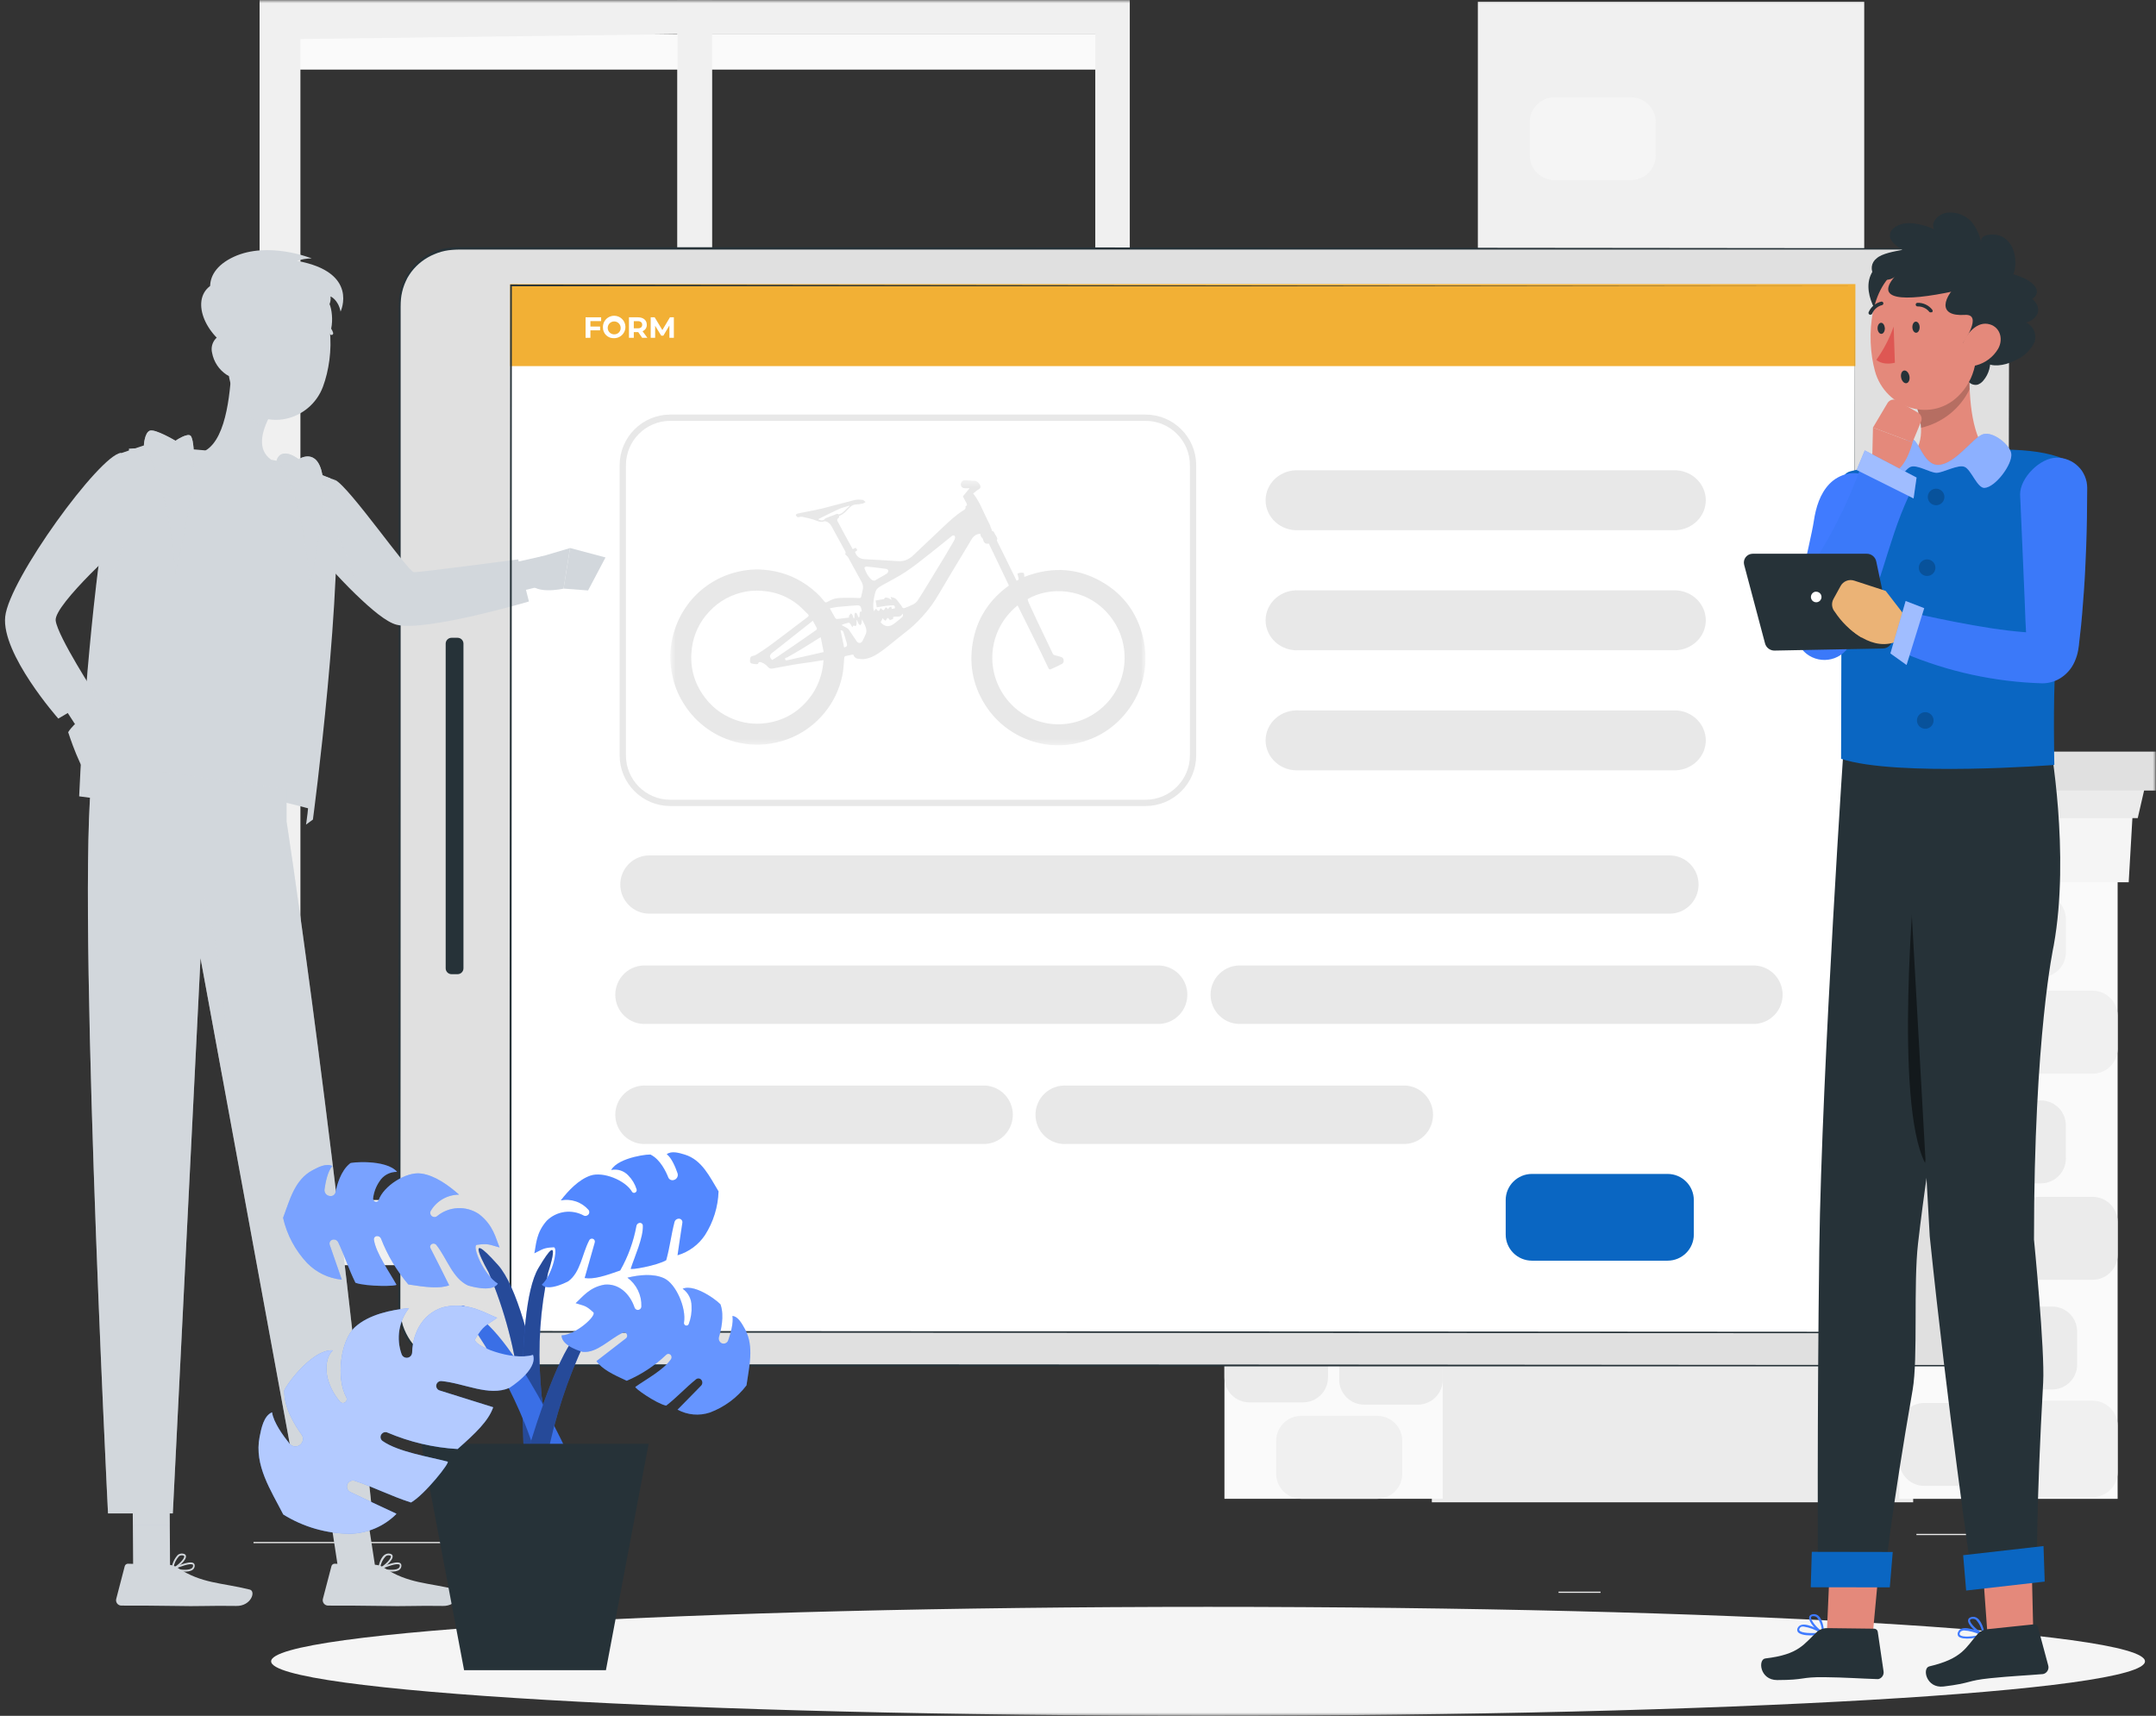 <svg width="343" height="273" viewBox="0 0 343 273" fill="none" xmlns="http://www.w3.org/2000/svg">
<rect x="0" y="0" width="343" height="273" fill="#333333" stroke="none"/>
<g clip-path="url(#clip0_678_1775)">
<mask id="mask0_678_1775" style="mask-type:luminance" maskUnits="userSpaceOnUse" x="0" y="0" width="343" height="274">
<path d="M343 0H0V273H343V0Z" fill="white"/>
</mask>
<g mask="url(#mask0_678_1775)">
<path d="M254.631 253.241H247.95V253.433H254.631V253.241Z" fill="#EBEBEB"/>
<path d="M319.637 244.051H304.885V244.243H319.637V244.051Z" fill="#EBEBEB"/>
<path d="M73.532 245.338H40.33V245.529H73.532V245.338Z" fill="#EBEBEB"/>
<path d="M85.249 245.338H80.382V245.529H85.249V245.338Z" fill="#EBEBEB"/>
<path d="M176.394 5.477H109.988V11.075H176.394V5.477Z" fill="#FAFAFA"/>
<path d="M179.469 190.933H113.063V196.531H179.469V190.933Z" fill="#FAFAFA"/>
<path d="M107.796 11.075V144.752C109.175 143.846 110.613 143.031 112.101 142.317L113.047 141.873V142.033C113.047 142.149 113.047 142.271 113.047 142.386C113.047 142.501 113.047 142.608 113.047 142.716C113.044 142.735 113.044 142.756 113.047 142.777C113.047 142.883 113.047 142.991 113.101 143.09C113.155 143.19 113.147 143.305 113.177 143.412V11.075H107.796ZM107.75 0.009V201.302H179.738V0.009H107.75ZM174.249 5.477V195.841H113.231V5.477H174.249ZM107.796 11.075V144.752C109.175 143.846 110.613 143.031 112.101 142.317L113.047 141.873V142.033C113.047 142.149 113.047 142.271 113.047 142.386C113.047 142.501 113.047 142.608 113.047 142.716C113.044 142.735 113.044 142.756 113.047 142.777C113.047 142.883 113.047 142.991 113.101 143.09C113.155 143.19 113.147 143.305 113.177 143.412V11.075H107.796Z" fill="#F0F0F0"/>
<path d="M110.541 5.477H44.135V11.075H110.541V5.477Z" fill="#FAFAFA"/>
<path d="M108.234 190.933H41.829V196.531H108.234V190.933Z" fill="#FAFAFA"/>
<path d="M41.298 0.009V201.302H113.286V0.009H41.298ZM47.794 196.569V6.204L107.758 5.438H107.804V195.841H107.758L84.556 196.125H83.903L50.331 196.531L47.794 196.569Z" fill="#F0F0F0"/>
<path d="M304.37 137.438H227.793V239.027H304.37V137.438Z" fill="#EBEBEB"/>
<path d="M318.638 119.587V100.533L296.582 42.742V0.261H235.112V42.742L213.056 100.533V119.587H318.638Z" fill="#F0F0F0"/>
<path d="M244.714 54.942H236.203C234.004 54.942 232.222 56.718 232.222 58.909V64.171C232.222 66.362 234.004 68.138 236.203 68.138H244.714C246.913 68.138 248.696 66.362 248.696 64.171V58.909C248.696 56.718 246.913 54.942 244.714 54.942Z" fill="#F5F5F5"/>
<path d="M256.53 70.282H244.437C242.238 70.282 240.455 72.058 240.455 74.249V79.511C240.455 81.701 242.238 83.478 244.437 83.478H256.53C258.729 83.478 260.511 81.701 260.511 79.511V74.249C260.511 72.058 258.729 70.282 256.53 70.282Z" fill="#EBEBEB"/>
<path d="M262.972 53.158H254.462C252.262 53.158 250.479 54.934 250.479 57.125V64.531C250.479 66.721 252.262 68.498 254.462 68.498H262.972C265.171 68.498 266.955 66.721 266.955 64.531V57.125C266.955 54.934 265.171 53.158 262.972 53.158Z" fill="#FAFAFA"/>
<path d="M304.17 115.214H312.68C314.88 115.214 316.662 113.438 316.662 111.247V105.985C316.662 103.795 314.88 102.019 312.68 102.019H304.17C301.971 102.019 300.188 103.795 300.188 105.985V111.247C300.188 113.438 301.971 115.214 304.17 115.214Z" fill="#EBEBEB"/>
<path d="M292.354 99.874H304.446C306.646 99.874 308.429 98.098 308.429 95.907V90.646C308.429 88.455 306.646 86.679 304.446 86.679H292.354C290.154 86.679 288.372 88.455 288.372 90.646V95.907C288.372 98.098 290.154 99.874 292.354 99.874Z" fill="#FAFAFA"/>
<path d="M285.912 116.991H294.423C296.621 116.991 298.404 115.215 298.404 113.024V105.618C298.404 103.427 296.621 101.651 294.423 101.651H285.912C283.712 101.651 281.93 103.427 281.93 105.618V113.024C281.93 115.215 283.712 116.991 285.912 116.991Z" fill="#F0F0F0"/>
<path d="M259.166 44.006H267.677C269.876 44.006 271.658 42.23 271.658 40.039V34.778C271.658 32.587 269.876 30.811 267.677 30.811H259.166C256.967 30.811 255.184 32.587 255.184 34.778V40.039C255.184 42.23 256.967 44.006 259.166 44.006Z" fill="#F0F0F0"/>
<path d="M247.343 28.666H259.436C261.635 28.666 263.418 26.89 263.418 24.699V19.438C263.418 17.247 261.635 15.471 259.436 15.471H247.343C245.143 15.471 243.361 17.247 243.361 19.438V24.699C243.361 26.89 245.143 28.666 247.343 28.666Z" fill="#F5F5F5"/>
<path d="M240.901 45.783H249.41C251.61 45.783 253.393 44.007 253.393 41.816V34.41C253.393 32.219 251.61 30.443 249.41 30.443H240.901C238.701 30.443 236.918 32.219 236.918 34.41V41.816C236.918 44.007 238.701 45.783 240.901 45.783Z" fill="#F0F0F0"/>
<path d="M291.432 77.389H299.942C302.141 77.389 303.924 75.613 303.924 73.422V68.161C303.924 65.97 302.141 64.194 299.942 64.194H291.432C289.232 64.194 287.449 65.97 287.449 68.161V73.422C287.449 75.613 289.232 77.389 291.432 77.389Z" fill="#EBEBEB"/>
<path d="M279.616 62.05H291.709C293.907 62.05 295.691 60.273 295.691 58.082V52.821C295.691 50.63 293.907 48.854 291.709 48.854H279.616C277.416 48.854 275.634 50.63 275.634 52.821V58.082C275.634 60.273 277.416 62.05 279.616 62.05Z" fill="#FAFAFA"/>
<path d="M273.174 79.181H281.683C283.883 79.181 285.666 77.405 285.666 75.214V67.809C285.666 65.618 283.883 63.842 281.683 63.842H273.174C270.974 63.842 269.191 65.618 269.191 67.809V75.214C269.191 77.405 270.974 79.181 273.174 79.181Z" fill="#F0F0F0"/>
<path d="M250.034 101.835H258.544C260.743 101.835 262.526 100.059 262.526 97.868V92.606C262.526 90.416 260.743 88.639 258.544 88.639H250.034C247.834 88.639 246.051 90.416 246.051 92.606V97.868C246.051 100.059 247.834 101.835 250.034 101.835Z" fill="#F0F0F0"/>
<path d="M238.21 117.175H250.302C252.502 117.175 254.285 115.398 254.285 113.208V107.946C254.285 105.755 252.502 103.979 250.302 103.979H238.21C236.01 103.979 234.228 105.755 234.228 107.946V113.208C234.228 115.398 236.01 117.175 238.21 117.175Z" fill="#EBEBEB"/>
<path d="M219.722 117.175H228.231C230.431 117.175 232.214 115.398 232.214 113.208V107.946C232.214 105.755 230.431 103.979 228.231 103.979H219.722C217.522 103.979 215.739 105.755 215.739 107.946V113.208C215.739 115.398 217.522 117.175 219.722 117.175Z" fill="#FAFAFA"/>
<path d="M231.768 102.187H240.278C242.477 102.187 244.26 100.411 244.26 98.22V90.814C244.26 88.623 242.477 86.848 240.278 86.848H231.768C229.568 86.848 227.786 88.623 227.786 90.814V98.22C227.786 100.411 229.568 102.187 231.768 102.187Z" fill="#FAFAFA"/>
<path d="M229.531 130.875H194.798V238.469H229.531V130.875Z" fill="#FAFAFA"/>
<path d="M207.29 209.933H198.78C196.581 209.933 194.798 211.71 194.798 213.9V219.162C194.798 221.352 196.581 223.129 198.78 223.129H207.29C209.49 223.129 211.272 221.352 211.272 219.162V213.9C211.272 211.71 209.49 209.933 207.29 209.933Z" fill="#EBEBEB"/>
<path d="M219.106 225.273H207.013C204.814 225.273 203.031 227.049 203.031 229.24V234.502C203.031 236.693 204.814 238.468 207.013 238.468H219.106C221.305 238.468 223.088 236.693 223.088 234.502V229.24C223.088 227.049 221.305 225.273 219.106 225.273Z" fill="#F0F0F0"/>
<path d="M225.549 208.149H217.038C214.839 208.149 213.056 209.925 213.056 212.116V219.522C213.056 221.713 214.839 223.488 217.038 223.488H225.549C227.747 223.488 229.531 221.713 229.531 219.522V212.116C229.531 209.925 227.747 208.149 225.549 208.149Z" fill="#EBEBEB"/>
<path d="M207.29 177.14H198.78C196.581 177.14 194.798 178.916 194.798 181.107V186.369C194.798 188.559 196.581 190.335 198.78 190.335H207.29C209.49 190.335 211.272 188.559 211.272 186.369V181.107C211.272 178.916 209.49 177.14 207.29 177.14Z" fill="#F0F0F0"/>
<path d="M219.106 192.479H207.013C204.814 192.479 203.031 194.256 203.031 196.446V201.708C203.031 203.899 204.814 205.675 207.013 205.675H219.106C221.305 205.675 223.088 203.899 223.088 201.708V196.446C223.088 194.256 221.305 192.479 219.106 192.479Z" fill="#F0F0F0"/>
<path d="M225.549 175.355H217.038C214.839 175.355 213.056 177.132 213.056 179.322V186.728C213.056 188.919 214.839 190.695 217.038 190.695H225.549C227.747 190.695 229.531 188.919 229.531 186.728V179.322C229.531 177.132 227.747 175.355 225.549 175.355Z" fill="#F0F0F0"/>
<path d="M217.046 157.542H225.556C227.755 157.542 229.538 155.766 229.538 153.575V148.314C229.538 146.123 227.755 144.346 225.556 144.346H217.046C214.846 144.346 213.063 146.123 213.063 148.314V153.575C213.063 155.766 214.846 157.542 217.046 157.542Z" fill="#F0F0F0"/>
<path d="M205.223 172.882H217.315C219.514 172.882 221.297 171.106 221.297 168.915V163.654C221.297 161.463 219.514 159.686 217.315 159.686H205.223C203.023 159.686 201.24 161.463 201.24 163.654V168.915C201.24 171.106 203.023 172.882 205.223 172.882Z" fill="#EBEBEB"/>
<path d="M198.772 157.902H207.282C209.482 157.902 211.264 156.126 211.264 153.935V146.53C211.264 144.339 209.482 142.562 207.282 142.562H198.772C196.573 142.562 194.79 144.339 194.79 146.53V153.935C194.79 156.126 196.573 157.902 198.772 157.902Z" fill="#F0F0F0"/>
<path d="M302.163 238.476H336.896V130.883H302.163V238.476Z" fill="#FAFAFA"/>
<path d="M324.404 170.83H332.914C335.114 170.83 336.896 169.053 336.896 166.862V161.601C336.896 159.41 335.114 157.634 332.914 157.634H324.404C322.205 157.634 320.422 159.41 320.422 161.601V166.862C320.422 169.053 322.205 170.83 324.404 170.83Z" fill="#F0F0F0"/>
<path d="M312.588 155.489H324.681C326.88 155.489 328.663 153.713 328.663 151.522V146.261C328.663 144.07 326.88 142.294 324.681 142.294H312.588C310.389 142.294 308.605 144.07 308.605 146.261V151.522C308.605 153.713 310.389 155.489 312.588 155.489Z" fill="#F0F0F0"/>
<path d="M306.138 172.621H314.648C316.848 172.621 318.631 170.846 318.631 168.655V161.249C318.631 159.058 316.848 157.282 314.648 157.282H306.138C303.939 157.282 302.156 159.058 302.156 161.249V168.655C302.156 170.846 303.939 172.621 306.138 172.621Z" fill="#EBEBEB"/>
<path d="M324.404 203.622H332.914C335.114 203.622 336.896 201.847 336.896 199.655V194.394C336.896 192.203 335.114 190.427 332.914 190.427H324.404C322.205 190.427 320.422 192.203 320.422 194.394V199.655C320.422 201.847 322.205 203.622 324.404 203.622Z" fill="#EBEBEB"/>
<path d="M312.588 188.283H324.681C326.88 188.283 328.663 186.507 328.663 184.316V179.055C328.663 176.864 326.88 175.087 324.681 175.087H312.588C310.389 175.087 308.605 176.864 308.605 179.055V184.316C308.605 186.507 310.389 188.283 312.588 188.283Z" fill="#EBEBEB"/>
<path d="M306.138 205.415H314.648C316.848 205.415 318.631 203.638 318.631 201.448V194.042C318.631 191.851 316.848 190.075 314.648 190.075H306.138C303.939 190.075 302.156 191.851 302.156 194.042V201.448C302.156 203.638 303.939 205.415 306.138 205.415Z" fill="#F0F0F0"/>
<path d="M314.656 223.22H306.146C303.947 223.22 302.164 224.997 302.164 227.188V232.449C302.164 234.64 303.947 236.416 306.146 236.416H314.656C316.856 236.416 318.638 234.64 318.638 232.449V227.188C318.638 224.997 316.856 223.22 314.656 223.22Z" fill="#EBEBEB"/>
<path d="M326.473 207.881H314.379C312.18 207.881 310.397 209.657 310.397 211.848V217.109C310.397 219.3 312.18 221.076 314.379 221.076H326.473C328.671 221.076 330.454 219.3 330.454 217.109V211.848C330.454 209.657 328.671 207.881 326.473 207.881Z" fill="#EBEBEB"/>
<path d="M332.914 222.861H324.404C322.205 222.861 320.422 224.637 320.422 226.827V234.233C320.422 236.425 322.205 238.2 324.404 238.2H332.914C335.114 238.2 336.896 236.425 336.896 234.233V226.827C336.896 224.637 335.114 222.861 332.914 222.861Z" fill="#F0F0F0"/>
<path d="M338.657 140.371H193.038L192.315 127.973H339.372L338.657 140.371Z" fill="#F5F5F5"/>
<path d="M340.095 130.163H191.6L190.169 123.96H341.525L340.095 130.163Z" fill="#EBEBEB"/>
<path d="M342.962 119.587H188.74V125.782H342.962V119.587Z" fill="#E0E0E0"/>
<path d="M192.191 273C274.513 273 341.248 269.118 341.248 264.331C341.248 259.543 274.513 255.662 192.191 255.662C109.87 255.662 43.135 259.543 43.135 264.331C43.135 269.118 109.87 273 192.191 273Z" fill="#F5F5F5"/>
<path d="M319.622 48.601L319.538 208.417C319.526 210.778 318.577 213.039 316.9 214.707C315.223 216.375 312.951 217.315 310.581 217.323L72.533 217.194C71.354 217.194 70.186 216.962 69.096 216.511C68.007 216.062 67.017 215.402 66.184 214.57C65.351 213.739 64.69 212.752 64.24 211.666C63.79 210.579 63.559 209.416 63.562 208.24L63.646 48.425C63.646 47.25 63.879 46.086 64.33 45C64.782 43.914 65.444 42.928 66.279 42.097C67.113 41.267 68.104 40.608 69.195 40.159C70.285 39.71 71.453 39.479 72.633 39.48L310.674 39.602C311.855 39.608 313.023 39.844 314.112 40.299C315.2 40.754 316.189 41.419 317.02 42.255C317.851 43.09 318.509 44.081 318.955 45.17C319.401 46.259 319.628 47.425 319.622 48.601Z" fill="#E0E0E0"/>
<path d="M319.622 48.601C319.622 48.601 319.622 48.41 319.622 48.042C319.614 47.816 319.589 47.59 319.545 47.368C319.51 47.05 319.449 46.734 319.361 46.426C319.15 45.55 318.797 44.715 318.315 43.952C317.27 42.237 315.671 40.927 313.779 40.238C312.997 39.947 312.176 39.769 311.342 39.71H310.681H199.772H136.625H73.663C72.893 39.689 72.122 39.725 71.357 39.817C70.583 39.922 69.828 40.133 69.112 40.445C67.665 41.036 66.401 42.001 65.453 43.24C65.219 43.557 65.003 43.887 64.807 44.228C64.627 44.577 64.465 44.935 64.323 45.3C64.043 46.039 63.862 46.812 63.785 47.598C63.723 48.364 63.739 49.183 63.739 49.987V52.392C63.739 55.614 63.739 58.85 63.739 62.103C63.739 68.612 63.739 75.196 63.739 81.854C63.739 95.164 63.739 108.74 63.739 122.581C63.739 150.251 63.738 178.901 63.692 208.24C63.704 209.144 63.842 210.041 64.1 210.906C64.385 211.761 64.789 212.573 65.299 213.318C65.819 214.058 66.452 214.712 67.175 215.256C67.887 215.808 68.684 216.242 69.535 216.543C71.234 217.224 73.087 217.048 74.916 217.078H80.382H102.053H144.421L224.526 217.124L297.005 217.178H309.613C310.297 217.198 310.983 217.174 311.665 217.109C312.338 217.028 312.998 216.869 313.633 216.634C314.894 216.173 316.034 215.433 316.966 214.47C317.898 213.507 318.599 212.346 319.015 211.075C319.122 210.76 319.192 210.439 319.276 210.124C319.361 209.811 319.384 209.474 319.414 209.144C319.461 208.493 319.461 207.827 319.453 207.161C319.453 205.836 319.453 204.519 319.453 203.201C319.453 192.71 319.453 182.649 319.453 173.019C319.492 134.559 319.522 103.435 319.545 81.93C319.545 71.209 319.545 62.83 319.584 57.163C319.584 54.337 319.584 52.178 319.584 50.722C319.584 49.267 319.584 48.532 319.584 48.532C319.584 48.532 319.584 49.298 319.584 50.722C319.584 52.147 319.584 54.337 319.584 57.163C319.584 62.83 319.584 71.178 319.584 81.93C319.584 103.435 319.584 134.559 319.584 173.019C319.584 182.639 319.584 192.702 319.584 203.209V207.161C319.584 207.827 319.584 208.485 319.545 209.16C319.545 209.496 319.445 209.826 319.399 210.163C319.353 210.5 319.246 210.821 319.137 211.143C318.708 212.447 317.987 213.637 317.029 214.623C316.072 215.61 314.904 216.368 313.61 216.841C312.958 217.081 312.279 217.246 311.588 217.331C310.899 217.396 310.205 217.419 309.513 217.4H296.905H224.426H144.32H101.954H74.878C73.963 217.4 73.056 217.4 72.133 217.4C70.263 217.319 68.463 216.67 66.975 215.539C66.23 214.979 65.579 214.304 65.045 213.54C64.509 212.744 64.092 211.875 63.808 210.959C63.544 210.066 63.404 209.141 63.393 208.21C63.393 178.871 63.392 150.22 63.439 122.551C63.439 108.719 63.439 95.144 63.439 81.823C63.439 75.186 63.439 68.602 63.439 62.072C63.439 58.82 63.439 55.583 63.439 52.361V49.957C63.439 49.191 63.439 48.356 63.485 47.544C63.563 46.736 63.752 45.943 64.046 45.185C64.19 44.808 64.357 44.44 64.546 44.083C64.743 43.733 64.961 43.395 65.199 43.072C65.908 42.093 66.81 41.267 67.848 40.644C68.887 40.022 70.041 39.615 71.242 39.449C72.029 39.349 72.824 39.313 73.617 39.342H101.477H136.656L199.802 39.388L291.285 39.48H305.639H310.72L311.388 39.518C312.226 39.573 313.049 39.751 313.833 40.047C314.543 40.308 315.218 40.658 315.84 41.088C316.869 41.807 317.738 42.73 318.392 43.799C318.87 44.571 319.22 45.414 319.43 46.296C319.511 46.603 319.57 46.915 319.607 47.23C319.65 47.455 319.671 47.683 319.668 47.912C319.622 48.371 319.622 48.601 319.622 48.601Z" fill="#263238"/>
<path d="M81.166 45.377V211.886H294.967V45.377H81.166Z" fill="white"/>
<path d="M14.485 124.746C14.485 124.746 28.438 122.982 49.581 128.754C49.581 128.754 52.979 90.963 52.579 85.768C52.178 80.573 19.935 82.097 19.935 82.097C19.935 82.097 19.133 97.224 17.033 106.348C14.934 115.471 13.395 122.99 14.485 124.746Z" fill="#D2D7DC"/>
<path opacity="0.2" d="M14.485 124.746C14.485 124.746 28.438 122.982 49.581 128.754C49.581 128.754 52.979 90.963 52.579 85.768C52.178 80.573 19.935 82.097 19.935 82.097C19.935 82.097 19.133 97.224 17.033 106.348C14.934 115.471 13.395 122.99 14.485 124.746Z" fill="#D2D7DC"/>
<path d="M59.776 249.858L54.085 251.469L52.731 242.611L52.002 237.872L57.692 236.261L58.662 242.611L59.776 249.858Z" fill="#D2D7DC"/>
<path d="M27.06 250.323L21.193 251.1L21.137 242.61L21.097 237.335L26.972 236.565L27.012 242.61L27.06 250.323Z" fill="#D2D7DC"/>
<path opacity="0.2" d="M26.971 236.565L27.012 242.61H21.137L21.097 237.335L26.971 236.565Z" fill="#D2D7DC"/>
<path opacity="0.2" d="M58.662 242.611H52.731L52.002 237.872L57.692 236.261L58.662 242.611Z" fill="#D2D7DC"/>
<path d="M85.039 88.871L90.689 87.203L89.656 93.657C89.656 93.657 84.526 94.835 84.045 92.165L85.039 88.871Z" fill="#D2D7DC"/>
<path d="M96.331 88.694L93.558 93.945L89.655 93.649L90.689 87.195L96.331 88.694Z" fill="#D2D7DC"/>
<path d="M77.24 90.514L86.521 88.438L87.363 92.943L78.939 95.003L77.24 90.514Z" fill="#D2D7DC"/>
<path d="M49.165 86.45L49.709 87.099C50.88 88.47 53.717 91.781 56.674 94.635C59.079 96.96 61.483 98.988 63.086 99.397C67.63 100.567 84.149 95.701 84.149 95.701L82.441 88.999C82.441 88.999 67.053 91.043 65.859 91.043C64.954 91.043 55.592 77.479 53.324 76.364L49.165 86.45Z" fill="#D2D7DC"/>
<path opacity="0.2" d="M49.709 87.099C50.879 88.47 53.716 91.781 56.674 94.635C56.081 89.937 54.358 85.624 52.089 82.898C51.878 82.635 51.636 82.398 51.368 82.192L49.709 87.099Z" fill="#D2D7DC"/>
<path d="M59.704 248.968L53.244 248.8C53.128 248.796 53.013 248.832 52.92 248.902C52.827 248.972 52.76 249.072 52.731 249.185L51.369 254.388C51.336 254.512 51.332 254.642 51.357 254.769C51.381 254.895 51.434 255.014 51.511 255.118C51.588 255.22 51.687 255.305 51.801 255.364C51.916 255.424 52.041 255.457 52.17 255.461C54.502 255.461 57.877 255.461 60.802 255.518C64.232 255.614 66.412 255.446 70.42 255.518C72.824 255.582 73.626 253.161 72.6 252.912C68.007 251.774 65.002 251.998 61.091 249.433C60.678 249.158 60.199 248.997 59.704 248.968Z" fill="#D2D7DC"/>
<path d="M60.265 249.802C61.211 250.01 62.894 250.291 63.567 249.738C63.665 249.656 63.743 249.552 63.793 249.435C63.843 249.318 63.865 249.191 63.856 249.064C63.856 248.988 63.836 248.913 63.798 248.846C63.76 248.78 63.705 248.725 63.639 248.687C62.926 248.262 60.514 249.409 60.233 249.537C60.209 249.55 60.188 249.57 60.174 249.594C60.16 249.618 60.153 249.646 60.153 249.673C60.154 249.704 60.166 249.734 60.186 249.757C60.207 249.781 60.235 249.796 60.265 249.802ZM63.471 248.912H63.519C63.546 248.927 63.568 248.949 63.584 248.976C63.599 249.003 63.607 249.033 63.607 249.064C63.614 249.147 63.601 249.23 63.569 249.307C63.536 249.384 63.486 249.451 63.423 249.505C63.046 249.817 62.068 249.85 60.77 249.593C61.708 249.201 63.014 248.744 63.455 248.912H63.471Z" fill="#D2D7DC"/>
<path d="M60.265 249.802H60.361C61.091 249.497 62.549 248.262 62.469 247.597C62.469 247.437 62.341 247.236 61.956 247.188C61.815 247.169 61.672 247.179 61.534 247.216C61.397 247.254 61.268 247.317 61.155 247.404C60.353 248.006 60.169 249.585 60.153 249.649C60.151 249.673 60.155 249.698 60.164 249.72C60.174 249.743 60.19 249.763 60.209 249.778L60.265 249.802ZM62.06 247.501C62.181 247.541 62.189 247.605 62.189 247.629C62.237 248.03 61.243 249.008 60.498 249.425C60.584 248.751 60.881 248.122 61.347 247.629C61.426 247.563 61.519 247.514 61.618 247.486C61.718 247.458 61.822 247.453 61.924 247.469C61.971 247.473 62.017 247.484 62.06 247.501Z" fill="#D2D7DC"/>
<path d="M26.828 248.968L20.368 248.8C20.251 248.796 20.135 248.831 20.041 248.901C19.946 248.971 19.878 249.071 19.847 249.184L18.493 254.387C18.459 254.512 18.453 254.642 18.477 254.77C18.501 254.897 18.554 255.017 18.631 255.12C18.708 255.223 18.808 255.309 18.923 255.368C19.038 255.426 19.165 255.459 19.294 255.461C21.626 255.461 25.001 255.461 27.934 255.518C31.356 255.614 33.544 255.446 37.552 255.518C39.956 255.582 40.758 253.16 39.732 252.912C35.139 251.774 32.142 251.998 28.23 249.433C27.813 249.155 27.329 248.995 26.828 248.968Z" fill="#D2D7DC"/>
<path d="M27.38 249.802C28.326 250.01 30.017 250.291 30.682 249.738C30.78 249.656 30.858 249.552 30.908 249.435C30.958 249.318 30.98 249.191 30.971 249.064C30.971 248.988 30.951 248.913 30.913 248.846C30.875 248.78 30.82 248.725 30.754 248.687C30.049 248.262 27.629 249.409 27.356 249.537C27.33 249.548 27.307 249.567 27.293 249.591C27.278 249.616 27.272 249.645 27.276 249.673C27.278 249.703 27.289 249.731 27.308 249.754C27.327 249.777 27.352 249.794 27.38 249.802ZM30.586 248.912H30.634C30.661 248.927 30.682 248.949 30.697 248.976C30.711 249.003 30.717 249.033 30.714 249.064C30.722 249.147 30.71 249.231 30.678 249.308C30.645 249.384 30.595 249.452 30.53 249.505C30.153 249.817 29.183 249.85 27.877 249.593C28.831 249.201 30.137 248.744 30.578 248.912H30.586Z" fill="#D2D7DC"/>
<path d="M27.38 249.802H27.485C28.206 249.497 29.672 248.262 29.584 247.597C29.584 247.437 29.464 247.236 29.079 247.188C28.938 247.169 28.794 247.177 28.657 247.215C28.519 247.252 28.39 247.317 28.278 247.404C27.717 248.029 27.367 248.815 27.276 249.65C27.272 249.673 27.275 249.699 27.285 249.722C27.295 249.744 27.311 249.764 27.332 249.778L27.38 249.802ZM29.184 247.501C29.296 247.54 29.304 247.605 29.304 247.629C29.36 248.03 28.358 249.008 27.613 249.425C27.704 248.753 28.001 248.126 28.462 247.629C28.542 247.563 28.634 247.514 28.734 247.487C28.833 247.459 28.937 247.453 29.039 247.469L29.184 247.501Z" fill="#D2D7DC"/>
<path d="M14.957 121.299C11.848 134.775 17.186 240.798 17.186 240.798H27.492L31.901 152.445L48.13 240.798L59.151 239.997C51.938 171.548 45.582 130.687 45.582 130.687V125.524L14.957 121.299Z" fill="#D2D7DC"/>
<path opacity="0.4" d="M59.151 239.997L48.13 240.798L35.355 171.244L31.901 152.445L27.492 240.798H17.186C17.186 240.798 11.848 134.775 14.957 121.299L45.598 125.524V130.687C45.598 130.687 51.946 171.548 59.151 239.997Z" fill="#D2D7DC"/>
<path d="M20.512 71.386C20.828 77.829 20.664 84.287 20.023 90.706C19.59 95.196 18.997 99.437 18.364 103.261C16.881 112.232 15.198 118.958 14.957 121.307L45.598 125.532C56.77 94.266 52.563 76.1 52.563 76.1C50.272 75.154 47.924 74.35 45.534 73.695C45.029 73.558 44.516 73.43 43.987 73.31C39.683 72.463 35.335 71.863 30.963 71.514C30.162 71.442 29.288 71.386 28.47 71.346C24.287 71.137 20.512 71.386 20.512 71.386Z" fill="#D2D7DC"/>
<path d="M36.91 57.316C36.686 61.605 36.229 69.654 32.663 71.698C32.663 71.698 34.883 75.923 39.683 76.356C43.314 76.677 43.074 73.093 43.074 73.093C40.974 71.53 41.471 68.876 43.074 65.878L36.91 57.316Z" fill="#D2D7DC"/>
<path opacity="0.2" d="M39.427 60.812L43.049 65.878C42.668 66.571 42.346 67.295 42.087 68.043C40.404 67.369 38.473 64.836 38.753 63C38.841 62.235 39.069 61.493 39.427 60.812Z" fill="#D2D7DC"/>
<path d="M52.539 48.682C53.236 50.911 52.851 55.48 49.749 53.997C46.648 52.514 51.336 44.858 52.539 48.682Z" fill="#D2D7DC"/>
<path d="M36.509 51.697C36.164 57.413 35.708 60.739 38.2 63.978C41.991 68.845 49.333 67.033 51.384 61.517C53.228 56.547 53.476 48.033 48.178 45.147C47.004 44.508 45.687 44.177 44.35 44.186C43.013 44.194 41.7 44.542 40.535 45.197C39.369 45.851 38.388 46.791 37.684 47.927C36.98 49.064 36.575 50.361 36.509 51.697Z" fill="#D2D7DC"/>
<path d="M40.517 48.586V42.172C40.517 42.172 33.72 41.667 34.025 45.147C30.258 47.014 32.037 52.875 37.094 55.745C39.867 53.524 39.547 48.185 39.547 48.185C39.843 48.337 40.18 48.465 40.517 48.586Z" fill="#D2D7DC"/>
<path d="M33.744 56.154C33.875 56.853 34.145 57.519 34.537 58.112C34.929 58.706 35.436 59.215 36.028 59.609C37.631 60.659 39.018 59.368 39.074 57.565C39.122 55.961 38.361 53.428 36.517 53.107C36.114 53.044 35.702 53.083 35.317 53.218C34.932 53.354 34.587 53.583 34.312 53.885C34.037 54.187 33.841 54.552 33.742 54.948C33.643 55.344 33.644 55.758 33.744 56.154Z" fill="#D2D7DC"/>
<path d="M44.948 54.246C44.892 54.711 45.093 55.111 45.397 55.144C45.702 55.176 45.99 54.831 46.046 54.342C46.102 53.853 45.902 53.476 45.606 53.444C45.309 53.412 45.005 53.749 44.948 54.246Z" fill="#D2D7DC"/>
<path d="M50.19 54.831C50.134 55.296 50.334 55.697 50.639 55.729C50.944 55.761 51.232 55.416 51.288 54.927C51.344 54.438 51.144 54.061 50.839 54.029C50.535 53.997 50.262 54.366 50.19 54.831Z" fill="#D2D7DC"/>
<path d="M48.499 54.871C48.904 56.304 49.505 57.675 50.286 58.943C49.941 59.121 49.561 59.224 49.173 59.244C48.785 59.265 48.397 59.204 48.034 59.064L48.499 54.871Z" fill="#D2D7DC"/>
<path d="M45.333 60.555C45.531 60.606 45.732 60.643 45.934 60.667C45.971 60.667 46.005 60.653 46.031 60.627C46.056 60.602 46.071 60.567 46.071 60.531C46.071 60.495 46.056 60.46 46.031 60.435C46.005 60.409 45.971 60.395 45.934 60.395C45.359 60.343 44.804 60.156 44.314 59.849C43.824 59.543 43.412 59.126 43.113 58.631C43.106 58.615 43.096 58.6 43.083 58.588C43.071 58.576 43.056 58.567 43.039 58.561C43.023 58.555 43.005 58.552 42.987 58.553C42.97 58.554 42.953 58.559 42.937 58.567C42.92 58.575 42.906 58.586 42.894 58.599C42.881 58.613 42.872 58.629 42.866 58.646C42.86 58.663 42.858 58.681 42.859 58.699C42.86 58.717 42.865 58.735 42.873 58.751C43.135 59.207 43.489 59.602 43.913 59.913C44.337 60.224 44.82 60.442 45.333 60.555Z" fill="#D2D7DC"/>
<path d="M43.538 52.378C43.587 52.389 43.637 52.388 43.685 52.373C43.733 52.359 43.776 52.333 43.811 52.297C44.043 52.043 44.331 51.846 44.652 51.722C44.974 51.599 45.319 51.551 45.662 51.584C45.697 51.592 45.734 51.593 45.77 51.586C45.805 51.58 45.839 51.566 45.869 51.545C45.899 51.525 45.925 51.499 45.944 51.468C45.964 51.438 45.977 51.403 45.983 51.367C45.99 51.332 45.989 51.296 45.982 51.261C45.975 51.225 45.961 51.192 45.941 51.162C45.921 51.132 45.895 51.107 45.865 51.087C45.835 51.067 45.802 51.053 45.766 51.047C45.334 50.995 44.895 51.048 44.486 51.2C44.078 51.352 43.712 51.599 43.418 51.921C43.392 51.945 43.371 51.975 43.357 52.008C43.342 52.041 43.335 52.077 43.335 52.113C43.335 52.149 43.342 52.185 43.357 52.218C43.371 52.251 43.392 52.281 43.418 52.306C43.452 52.338 43.493 52.363 43.538 52.378Z" fill="#D2D7DC"/>
<path d="M52.667 53.284C52.718 53.303 52.775 53.303 52.827 53.284C52.895 53.26 52.95 53.211 52.982 53.146C53.014 53.081 53.018 53.007 52.995 52.939C52.863 52.526 52.633 52.152 52.324 51.847C52.016 51.543 51.638 51.318 51.224 51.191C51.154 51.173 51.079 51.184 51.017 51.221C50.955 51.257 50.91 51.318 50.892 51.388C50.873 51.458 50.884 51.532 50.921 51.595C50.958 51.657 51.018 51.702 51.088 51.72C51.416 51.821 51.713 52.001 51.955 52.245C52.197 52.488 52.375 52.787 52.474 53.115C52.489 53.157 52.515 53.195 52.549 53.224C52.582 53.254 52.623 53.274 52.667 53.284Z" fill="#D2D7DC"/>
<path d="M37.503 50.959C37.503 50.959 41.51 49.492 43.338 47.167C43.338 47.167 46.977 48.121 47.722 49.572C48.062 49.281 48.282 48.873 48.34 48.429C48.398 47.985 48.289 47.535 48.034 47.167C48.034 47.167 50.759 47.744 51.296 49.572C51.739 49.361 52.103 49.014 52.334 48.581C52.565 48.148 52.65 47.652 52.579 47.167C52.579 47.167 53.789 47.624 54.182 49.572C54.182 49.572 57.187 43.303 47.257 41.507C48.008 41.252 48.796 41.119 49.589 41.114C49.589 41.114 42.657 38.316 37.166 40.874C31.676 43.431 32.63 48.385 37.503 50.959Z" fill="#D2D7DC"/>
<path d="M12.593 126.702L22.211 127.985C22.211 127.985 26.178 100.255 27.925 91.3V72.188L22.9 70.865L19.005 72.188C17.937 76.033 17.115 79.942 16.544 83.892C16.072 86.891 15.647 90.097 15.27 93.344C14.749 97.769 14.316 102.275 13.948 106.492C13.371 113.298 12.986 119.319 12.778 122.998C12.657 125.307 12.593 126.702 12.593 126.702Z" fill="#D2D7DC"/>
<path d="M27.917 91.283C27.917 91.283 27.116 77.791 22.892 70.832C22.892 70.832 22.996 68.844 23.838 68.524C24.679 68.203 27.917 70.127 27.917 70.127C27.917 70.127 29.929 68.748 30.37 69.389C30.811 70.031 31.885 74.296 27.917 91.283Z" fill="#D2D7DC"/>
<path opacity="0.7" d="M27.917 91.283C27.917 91.283 27.116 77.791 22.892 70.832C22.892 70.832 22.996 68.844 23.838 68.524C24.679 68.203 27.917 70.127 27.917 70.127C27.917 70.127 29.929 68.748 30.37 69.389C30.811 70.031 31.885 74.296 27.917 91.283Z" fill="#D2D7DC"/>
<path d="M49.782 130.398L48.684 131.2C48.684 131.2 50.286 122.261 49.629 99.653C49.629 98.563 49.557 97.513 49.517 96.511C48.716 77.383 45.734 73.903 45.51 73.695L48.283 74.641L53.308 76.373C54.823 92.687 49.782 130.398 49.782 130.398Z" fill="#D2D7DC"/>
<path d="M49.349 93.216C49.349 93.216 52.122 80.1 51.296 75.579C50.471 71.057 47.513 73.069 47.513 73.069C47.513 73.069 44.796 70.873 43.987 73.294C43.987 73.294 47.722 75.923 49.349 93.216Z" fill="#D2D7DC"/>
<path opacity="0.7" d="M49.349 93.216C49.349 93.216 52.122 80.1 51.296 75.579C50.471 71.057 47.513 73.069 47.513 73.069C47.513 73.069 44.796 70.873 43.987 73.294C43.987 73.294 47.722 75.923 49.349 93.216Z" fill="#D2D7DC"/>
<path opacity="0.2" d="M15.287 93.312C19.39 91.011 19.935 85.007 19.935 85.007C19.687 84.91 18.164 84.389 16.561 83.86C16.088 86.858 15.663 90.065 15.287 93.312Z" fill="#D2D7DC"/>
<path opacity="0.2" d="M35.355 171.244L31.901 152.444L32.566 142.495C32.566 142.495 37.303 159.747 35.355 171.244Z" fill="#D2D7DC"/>
<path opacity="0.2" d="M12.793 122.967C15.374 122.791 17.602 122.622 17.602 122.622L18.091 112.128C17.287 111.624 16.321 111.446 15.39 111.631C14.756 109.954 14.276 108.224 13.956 106.46C13.395 113.266 13.002 119.295 12.793 122.967Z" fill="#D2D7DC"/>
<path d="M11.912 106.452L16.937 114.525L12.962 116.81L8.241 109.531L11.912 106.452Z" fill="#D2D7DC"/>
<path d="M19.221 72.059C15.839 72.428 1.461 92.165 0.828 98.114C0.194 104.062 9.275 114.332 9.275 114.332L15.334 110.765C15.334 110.765 9.179 101.297 8.858 98.739C8.538 96.182 20.119 85.848 20.119 85.848C20.995 83.467 21.477 80.96 21.546 78.424C21.706 74.079 19.221 72.059 19.221 72.059Z" fill="#D2D7DC"/>
<path d="M18.099 112.135C18.099 112.135 12.93 113.242 10.846 116.497C10.846 116.497 13.01 123.271 14.557 124.009C16.104 124.746 19.935 124.746 19.935 124.746C19.935 124.746 20.183 117.21 18.099 112.135Z" fill="#D2D7DC"/>
<path d="M184.555 162.91H102.826C102.192 162.952 101.558 162.862 100.96 162.648C100.363 162.433 99.816 162.097 99.353 161.662C98.89 161.227 98.521 160.701 98.269 160.117C98.017 159.532 97.886 158.903 97.886 158.266C97.886 157.63 98.017 157 98.269 156.416C98.521 155.832 98.89 155.306 99.353 154.871C99.816 154.435 100.363 154.1 100.96 153.885C101.558 153.67 102.192 153.581 102.826 153.622H184.555C185.732 153.698 186.835 154.221 187.641 155.084C188.447 155.946 188.896 157.084 188.896 158.266C188.896 159.449 188.447 160.586 187.641 161.449C186.835 162.312 185.732 162.834 184.555 162.91Z" fill="#E8E8E8"/>
<path d="M279.259 162.91H197.529C196.896 162.952 196.261 162.862 195.664 162.648C195.066 162.433 194.519 162.097 194.056 161.662C193.593 161.227 193.224 160.701 192.972 160.117C192.72 159.532 192.589 158.903 192.589 158.266C192.589 157.63 192.72 157 192.972 156.416C193.224 155.832 193.593 155.306 194.056 154.871C194.519 154.435 195.066 154.1 195.664 153.885C196.261 153.67 196.896 153.581 197.529 153.622H279.259C280.435 153.698 281.539 154.221 282.344 155.084C283.15 155.946 283.599 157.084 283.599 158.266C283.599 159.449 283.15 160.586 282.344 161.449C281.539 162.312 280.435 162.834 279.259 162.91Z" fill="#E8E8E8"/>
<path d="M266.709 122.561H206.657C205.975 122.604 205.293 122.512 204.65 122.292C204.007 122.071 203.419 121.727 202.921 121.281C202.424 120.833 202.027 120.294 201.755 119.694C201.484 119.096 201.344 118.45 201.344 117.796C201.344 117.143 201.484 116.496 201.755 115.898C202.027 115.299 202.424 114.759 202.921 114.312C203.419 113.865 204.007 113.521 204.65 113.301C205.293 113.08 205.975 112.989 206.657 113.031H266.709C267.973 113.109 269.16 113.645 270.027 114.531C270.894 115.416 271.376 116.583 271.376 117.796C271.376 119.009 270.894 120.177 270.027 121.062C269.16 121.947 267.973 122.483 266.709 122.561Z" fill="#E8E8E8"/>
<path d="M266.709 84.357H206.657C205.975 84.4 205.293 84.308 204.65 84.088C204.007 83.867 203.419 83.523 202.921 83.077C202.424 82.629 202.027 82.09 201.755 81.49C201.484 80.892 201.344 80.246 201.344 79.592C201.344 78.939 201.484 78.293 201.755 77.694C202.027 77.094 202.424 76.555 202.921 76.108C203.419 75.661 204.007 75.317 204.65 75.097C205.293 74.876 205.975 74.784 206.657 74.827H266.709C267.973 74.905 269.16 75.441 270.027 76.326C270.894 77.211 271.376 78.379 271.376 79.592C271.376 80.805 270.894 81.973 270.027 82.858C269.16 83.743 267.973 84.279 266.709 84.357Z" fill="#E8E8E8"/>
<path d="M266.709 103.459H206.657C205.975 103.501 205.293 103.41 204.65 103.189C204.007 102.969 203.419 102.625 202.921 102.179C202.424 101.731 202.027 101.192 201.755 100.592C201.484 99.994 201.344 99.348 201.344 98.694C201.344 98.041 201.484 97.394 201.755 96.796C202.027 96.197 202.424 95.657 202.921 95.21C203.419 94.763 204.007 94.419 204.65 94.199C205.293 93.978 205.975 93.887 206.657 93.929H266.709C267.973 94.007 269.16 94.543 270.027 95.428C270.894 96.314 271.376 97.481 271.376 98.694C271.376 99.907 270.894 101.075 270.027 101.96C269.16 102.845 267.973 103.381 266.709 103.459Z" fill="#E8E8E8"/>
<path d="M156.795 182.012H102.826C102.192 182.054 101.558 181.965 100.96 181.75C100.363 181.535 99.816 181.199 99.353 180.764C98.89 180.329 98.521 179.803 98.269 179.219C98.017 178.634 97.886 178.005 97.886 177.368C97.886 176.732 98.017 176.102 98.269 175.518C98.521 174.934 98.89 174.408 99.353 173.973C99.816 173.537 100.363 173.202 100.96 172.987C101.558 172.772 102.192 172.683 102.826 172.724H156.795C157.971 172.8 159.074 173.323 159.88 174.186C160.686 175.048 161.134 176.186 161.134 177.368C161.134 178.551 160.686 179.688 159.88 180.551C159.074 181.414 157.971 181.936 156.795 182.012Z" fill="#E8E8E8"/>
<path d="M223.644 182.012H169.676C169.042 182.054 168.408 181.965 167.81 181.75C167.212 181.535 166.666 181.199 166.203 180.764C165.739 180.329 165.371 179.803 165.119 179.219C164.866 178.634 164.736 178.005 164.736 177.368C164.736 176.732 164.866 176.102 165.119 175.518C165.371 174.934 165.739 174.408 166.203 173.973C166.666 173.537 167.212 173.202 167.81 172.987C168.408 172.772 169.042 172.683 169.676 172.724H223.644C224.821 172.8 225.924 173.323 226.73 174.186C227.536 175.048 227.984 176.186 227.984 177.368C227.984 178.551 227.536 179.688 226.73 180.551C225.924 181.414 224.821 181.936 223.644 182.012Z" fill="#E8E8E8"/>
<path d="M265.609 145.372H103.303C102.077 145.372 100.902 144.883 100.035 144.014C99.169 143.145 98.682 141.966 98.682 140.737C98.682 139.508 99.169 138.328 100.035 137.459C100.902 136.59 102.077 136.102 103.303 136.102H265.609C266.833 136.102 268.009 136.59 268.875 137.459C269.742 138.328 270.228 139.508 270.228 140.737C270.228 141.966 269.742 143.145 268.875 144.014C268.009 144.883 266.833 145.372 265.609 145.372Z" fill="#E8E8E8"/>
<path d="M306.738 121.64C308.093 121.64 309.417 122.04 310.544 122.79C311.67 123.54 312.549 124.606 313.067 125.853C313.585 127.1 313.72 128.473 313.455 129.797C313.19 131.121 312.537 132.337 311.579 133.291C310.62 134.245 309.398 134.894 308.069 135.157C306.74 135.419 305.363 135.282 304.111 134.765C302.86 134.247 301.79 133.371 301.039 132.248C300.287 131.125 299.887 129.805 299.888 128.455C299.892 126.648 300.616 124.915 301.899 123.637C303.183 122.36 304.923 121.641 306.738 121.64Z" fill="#263238"/>
<path d="M70.903 102.41V154.065C70.903 154.581 71.323 155 71.841 155H72.794C73.312 155 73.732 154.581 73.732 154.065V102.41C73.732 101.893 73.312 101.475 72.794 101.475H71.841C71.323 101.475 70.903 101.893 70.903 102.41Z" fill="#263238"/>
<path d="M265.297 186.781H243.717C241.412 186.781 239.543 188.644 239.543 190.94V196.424C239.543 198.72 241.412 200.582 243.717 200.582H265.297C267.602 200.582 269.471 198.72 269.471 196.424V190.94C269.471 188.644 267.602 186.781 265.297 186.781Z" fill="#0A66C2"/>
<path d="M295.175 45.201H81.159V58.251H295.175V45.201Z" fill="#F2B035"/>
<path d="M93.928 51.09V51.956H95.466V52.56H93.928V53.748H93.159V50.485H95.634V51.09H93.928Z" fill="white"/>
<path d="M95.919 52.116C95.901 51.76 95.99 51.406 96.176 51.101C96.36 50.796 96.633 50.553 96.959 50.404C97.284 50.254 97.646 50.206 98 50.264C98.353 50.322 98.681 50.484 98.941 50.73C99.201 50.975 99.38 51.293 99.458 51.641C99.535 51.989 99.504 52.353 99.372 52.684C99.24 53.016 99.011 53.3 98.714 53.501C98.418 53.701 98.069 53.808 97.711 53.809C97.479 53.822 97.248 53.789 97.03 53.71C96.813 53.631 96.615 53.508 96.447 53.349C96.279 53.191 96.145 52.999 96.055 52.787C95.964 52.575 95.918 52.347 95.919 52.116ZM98.74 52.116C98.73 51.916 98.661 51.723 98.542 51.562C98.422 51.4 98.257 51.277 98.069 51.207C97.88 51.138 97.675 51.125 97.478 51.17C97.283 51.216 97.103 51.318 96.965 51.463C96.827 51.608 96.734 51.791 96.698 51.989C96.663 52.186 96.686 52.39 96.765 52.574C96.844 52.758 96.976 52.916 97.144 53.026C97.312 53.137 97.509 53.196 97.711 53.196C97.852 53.201 97.993 53.176 98.123 53.123C98.254 53.069 98.372 52.989 98.469 52.887C98.567 52.785 98.641 52.663 98.688 52.531C98.735 52.398 98.752 52.257 98.74 52.116Z" fill="white"/>
<path d="M102.162 53.748L101.531 52.836H100.832V53.748H100.063V50.485H101.477C102.353 50.485 102.899 50.937 102.899 51.672C102.908 51.892 102.848 52.109 102.726 52.293C102.605 52.477 102.429 52.619 102.223 52.698L102.992 53.748H102.162ZM101.454 51.098H100.832V52.239H101.477C101.939 52.239 102.169 52.024 102.169 51.672C102.169 51.32 101.916 51.098 101.477 51.098H101.454Z" fill="white"/>
<path d="M106.497 53.748V51.787L105.536 53.403H105.191L104.229 51.833V53.748H103.522V50.485H104.153L105.375 52.514L106.582 50.485H107.205V53.748H106.497Z" fill="white"/>
<path d="M295.106 45.538H81.305L81.428 45.415C81.428 95.103 81.382 151.867 81.359 211.901L81.22 211.764L295.021 211.901L294.906 212.009C295.029 111.508 295.106 46.441 295.106 45.507C295.106 46.441 295.106 111.508 295.106 212.009V212.124H294.998L81.197 212.032H81.059V211.878C81.059 151.852 81.136 95.08 81.166 45.392V45.27H81.281L295.106 45.538Z" fill="#263238"/>
<path d="M77.715 202.405C80.297 208.474 81.983 214.885 82.72 221.436C85.125 244.12 84.657 238.208 84.657 238.208L88.769 238.813C88.769 238.813 85.18 207.965 79.237 201.287C73.294 194.609 77.715 202.405 77.715 202.405Z" fill="#407BFF"/>
<path opacity="0.4" d="M77.715 202.405C80.297 208.474 81.983 214.885 82.72 221.436C85.125 244.12 84.657 238.208 84.657 238.208L88.769 238.813C88.769 238.813 85.18 207.965 79.237 201.287C73.294 194.609 77.715 202.405 77.715 202.405Z" fill="black"/>
<path d="M75.862 198.063C77.753 197.795 77.876 198.063 79.475 198.476C78.845 196.991 78.507 194.961 76.208 193.177C75.208 192.501 74.015 192.167 72.809 192.227C71.602 192.287 70.448 192.736 69.52 193.506C69.448 193.563 69.365 193.602 69.276 193.624C69.187 193.645 69.094 193.646 69.005 193.629C68.905 193.612 68.81 193.573 68.727 193.515C68.644 193.457 68.575 193.38 68.526 193.292C68.478 193.204 68.45 193.105 68.445 193.004C68.439 192.903 68.458 192.803 68.497 192.709C68.955 191.913 69.615 191.249 70.411 190.786C71.207 190.324 72.112 190.079 73.033 190.075C71.373 188.605 69.189 187.011 67.006 186.72C64.623 186.368 60.994 188.727 60.248 190.94C60.214 191.036 60.145 191.115 60.057 191.165C59.968 191.214 59.864 191.229 59.764 191.208C59.64 191.189 59.527 191.122 59.451 191.023C59.375 190.923 59.341 190.797 59.357 190.672C59.468 189.71 59.811 188.787 60.356 187.984C60.649 187.505 61.063 187.112 61.557 186.843C62.051 186.574 62.607 186.439 63.17 186.453C61.432 184.385 55.482 184.921 55.69 185.112C54.198 186.284 53.606 188.574 53.383 189.669C53.349 189.864 53.241 190.039 53.08 190.156C52.919 190.273 52.72 190.324 52.522 190.297C52.395 190.291 52.27 190.26 52.154 190.205C52.039 190.149 51.936 190.072 51.852 189.975C51.768 189.88 51.705 189.768 51.665 189.647C51.626 189.526 51.611 189.398 51.623 189.271C51.777 188.13 52.13 186.337 52.876 185.518C51.884 185.043 50.639 185.709 49.739 186.184C46.849 187.716 46.103 190.955 45.035 193.766C45.645 196.468 46.973 198.957 48.879 200.973C50.329 202.459 52.259 203.39 54.329 203.6H54.383C53.745 201.846 53.099 199.87 52.461 198.078C52.432 197.998 52.419 197.914 52.423 197.83C52.427 197.745 52.448 197.662 52.484 197.586C52.521 197.51 52.572 197.442 52.636 197.385C52.699 197.329 52.773 197.286 52.853 197.258C53.034 197.195 53.232 197.202 53.409 197.277C53.585 197.352 53.727 197.49 53.806 197.664C54.875 199.916 55.421 201.8 56.551 204.097C58.342 204.741 63.37 204.672 63.054 204.381C62.001 202.459 59.81 199.41 59.487 197.251C59.476 197.176 59.481 197.101 59.503 197.028C59.525 196.956 59.562 196.89 59.613 196.834C59.664 196.778 59.727 196.734 59.797 196.706C59.867 196.677 59.942 196.664 60.018 196.669C60.144 196.668 60.268 196.705 60.373 196.774C60.479 196.844 60.561 196.943 60.61 197.059C61.642 199.719 63.113 202.188 64.961 204.366C67.782 204.81 69.912 205.07 71.457 204.503C70.688 202.903 69.428 200.467 68.49 198.606C68.19 198.025 69.005 197.572 69.428 198.093C71.126 200.245 71.98 203.362 74.44 204.526C74.44 204.526 78.284 205.759 79.199 204.235C76.923 202.841 75.016 198.185 75.862 198.063Z" fill="#407BFF"/>
<path opacity="0.3" d="M75.862 198.063C77.753 197.795 77.876 198.063 79.475 198.476C78.845 196.991 78.507 194.961 76.208 193.177C75.208 192.501 74.015 192.167 72.809 192.227C71.602 192.287 70.448 192.736 69.52 193.506C69.448 193.563 69.365 193.602 69.276 193.624C69.187 193.645 69.094 193.646 69.005 193.629C68.905 193.612 68.81 193.573 68.727 193.515C68.644 193.457 68.575 193.38 68.526 193.292C68.478 193.204 68.45 193.105 68.445 193.004C68.439 192.903 68.458 192.803 68.497 192.709C68.955 191.913 69.615 191.249 70.411 190.786C71.207 190.324 72.112 190.079 73.033 190.075C71.373 188.605 69.189 187.011 67.006 186.72C64.623 186.368 60.994 188.727 60.248 190.94C60.214 191.036 60.145 191.115 60.057 191.165C59.968 191.214 59.864 191.229 59.764 191.208C59.64 191.189 59.527 191.122 59.451 191.023C59.375 190.923 59.341 190.797 59.357 190.672C59.468 189.71 59.811 188.787 60.356 187.984C60.649 187.505 61.063 187.112 61.557 186.843C62.051 186.574 62.607 186.439 63.17 186.453C61.432 184.385 55.482 184.921 55.69 185.112C54.198 186.284 53.606 188.574 53.383 189.669C53.349 189.864 53.241 190.039 53.08 190.156C52.919 190.273 52.72 190.324 52.522 190.297C52.395 190.291 52.27 190.26 52.154 190.205C52.039 190.149 51.936 190.072 51.852 189.975C51.768 189.88 51.705 189.768 51.665 189.647C51.626 189.526 51.611 189.398 51.623 189.271C51.777 188.13 52.13 186.337 52.876 185.518C51.884 185.043 50.639 185.709 49.739 186.184C46.849 187.716 46.103 190.955 45.035 193.766C45.645 196.468 46.973 198.957 48.879 200.973C50.329 202.459 52.259 203.39 54.329 203.6H54.383C53.745 201.846 53.099 199.87 52.461 198.078C52.432 197.998 52.419 197.914 52.423 197.83C52.427 197.745 52.448 197.662 52.484 197.586C52.521 197.51 52.572 197.442 52.636 197.385C52.699 197.329 52.773 197.286 52.853 197.258C53.034 197.195 53.232 197.202 53.409 197.277C53.585 197.352 53.727 197.49 53.806 197.664C54.875 199.916 55.421 201.8 56.551 204.097C58.342 204.741 63.37 204.672 63.054 204.381C62.001 202.459 59.81 199.41 59.487 197.251C59.476 197.176 59.481 197.101 59.503 197.028C59.525 196.956 59.562 196.89 59.613 196.834C59.664 196.778 59.727 196.734 59.797 196.706C59.867 196.677 59.942 196.664 60.018 196.669C60.144 196.668 60.268 196.705 60.373 196.774C60.479 196.844 60.561 196.943 60.61 197.059C61.642 199.719 63.113 202.188 64.961 204.366C67.782 204.81 69.912 205.07 71.457 204.503C70.688 202.903 69.428 200.467 68.49 198.606C68.19 198.025 69.005 197.572 69.428 198.093C71.126 200.245 71.98 203.362 74.44 204.526C74.44 204.526 78.284 205.759 79.199 204.235C76.923 202.841 75.016 198.185 75.862 198.063Z" fill="white"/>
<path d="M87.186 202.535C85.948 208.279 85.549 214.17 86.003 220.027C87.701 240.276 87.117 235.022 87.117 235.022L83.619 236.232C83.619 236.232 81.59 208.662 85.656 201.77C89.723 194.877 87.186 202.535 87.186 202.535Z" fill="#407BFF"/>
<path opacity="0.4" d="M87.186 202.535C85.948 208.279 85.549 214.17 86.003 220.027C87.701 240.276 87.117 235.022 87.117 235.022L83.619 236.232C83.619 236.232 81.59 208.662 85.656 201.77C89.723 194.877 87.186 202.535 87.186 202.535Z" fill="black"/>
<path d="M88.085 198.454C86.379 198.53 86.318 198.798 85.01 199.41C85.31 198.009 85.272 196.179 86.978 194.234C87.741 193.476 88.73 192.987 89.797 192.839C90.864 192.691 91.949 192.893 92.891 193.414C92.965 193.447 93.044 193.463 93.124 193.463C93.206 193.463 93.285 193.447 93.359 193.414C93.445 193.384 93.522 193.335 93.585 193.27C93.649 193.205 93.697 193.127 93.725 193.042C93.753 192.956 93.761 192.865 93.748 192.775C93.736 192.686 93.702 192.601 93.651 192.526C93.115 191.902 92.421 191.431 91.642 191.162C90.862 190.893 90.025 190.834 89.215 190.994C90.423 189.424 92.068 187.693 93.92 187.05C95.95 186.345 99.517 187.816 100.547 189.616C100.592 189.692 100.664 189.75 100.749 189.778C100.834 189.807 100.926 189.803 101.009 189.769C101.115 189.732 101.202 189.656 101.253 189.555C101.303 189.455 101.312 189.34 101.278 189.232C101.022 188.4 100.569 187.64 99.955 187.02C99.616 186.653 99.186 186.38 98.71 186.228C98.232 186.076 97.724 186.051 97.234 186.154C98.41 184.064 103.699 183.527 103.561 183.741C105.052 184.508 105.96 186.422 106.321 187.348C106.389 187.51 106.515 187.64 106.673 187.715C106.833 187.79 107.013 187.804 107.182 187.754C107.293 187.729 107.398 187.681 107.491 187.613C107.583 187.546 107.66 187.461 107.718 187.363C107.776 187.265 107.815 187.156 107.829 187.043C107.844 186.93 107.835 186.815 107.804 186.705C107.474 185.741 106.859 184.231 106.075 183.642C106.844 183.068 108.058 183.436 108.934 183.703C111.709 184.553 112.917 187.28 114.316 189.555C114.235 192.02 113.492 194.418 112.163 196.501C111.14 198.041 109.61 199.176 107.835 199.71H107.789C108.05 198.07 108.281 196.232 108.558 194.555C108.571 194.481 108.569 194.405 108.552 194.332C108.535 194.258 108.503 194.189 108.458 194.129C108.414 194.068 108.357 194.017 108.293 193.978C108.228 193.939 108.156 193.915 108.081 193.904C107.912 193.885 107.743 193.927 107.602 194.02C107.461 194.114 107.359 194.255 107.312 194.418C106.751 196.569 106.598 198.308 105.99 200.506C104.529 201.372 100.117 202.144 100.347 201.838C100.947 199.977 102.354 196.945 102.269 195.007C102.268 194.94 102.251 194.873 102.221 194.812C102.19 194.753 102.146 194.699 102.092 194.659C102.038 194.617 101.976 194.589 101.91 194.575C101.843 194.561 101.774 194.563 101.708 194.578C101.598 194.602 101.497 194.657 101.417 194.735C101.337 194.814 101.281 194.914 101.255 195.023C100.8 197.524 99.926 199.932 98.671 202.144C96.281 202.994 94.458 203.584 93.013 203.347C93.444 201.816 94.113 199.48 94.62 197.695C94.66 197.575 94.65 197.445 94.594 197.332C94.536 197.219 94.437 197.133 94.317 197.094C94.196 197.055 94.065 197.064 93.952 197.121C93.838 197.177 93.752 197.277 93.713 197.397C92.591 199.564 92.36 202.428 90.407 203.86C90.407 203.86 87.217 205.584 86.194 204.404C87.955 202.803 88.839 198.423 88.085 198.454Z" fill="#407BFF"/>
<path opacity="0.1" d="M88.085 198.454C86.379 198.53 86.318 198.798 85.01 199.41C85.31 198.009 85.272 196.179 86.978 194.234C87.741 193.476 88.73 192.987 89.797 192.839C90.864 192.691 91.949 192.893 92.891 193.414C92.965 193.447 93.044 193.463 93.124 193.463C93.206 193.463 93.285 193.447 93.359 193.414C93.445 193.384 93.522 193.335 93.585 193.27C93.649 193.205 93.697 193.127 93.725 193.042C93.753 192.956 93.761 192.865 93.748 192.775C93.736 192.686 93.702 192.601 93.651 192.526C93.115 191.902 92.421 191.431 91.642 191.162C90.862 190.893 90.025 190.834 89.215 190.994C90.423 189.424 92.068 187.693 93.92 187.05C95.95 186.345 99.517 187.816 100.547 189.616C100.592 189.692 100.664 189.75 100.749 189.778C100.834 189.807 100.926 189.803 101.009 189.769C101.115 189.732 101.202 189.656 101.253 189.555C101.303 189.455 101.312 189.34 101.278 189.232C101.022 188.4 100.569 187.64 99.955 187.02C99.616 186.653 99.186 186.38 98.71 186.228C98.232 186.076 97.724 186.051 97.234 186.154C98.41 184.064 103.699 183.527 103.561 183.741C105.052 184.508 105.96 186.422 106.321 187.348C106.389 187.51 106.515 187.64 106.673 187.715C106.833 187.79 107.013 187.804 107.182 187.754C107.293 187.729 107.398 187.681 107.491 187.613C107.583 187.546 107.66 187.461 107.718 187.363C107.776 187.265 107.815 187.156 107.829 187.043C107.844 186.93 107.835 186.815 107.804 186.705C107.474 185.741 106.859 184.231 106.075 183.642C106.844 183.068 108.058 183.436 108.934 183.703C111.709 184.553 112.917 187.28 114.316 189.555C114.235 192.02 113.492 194.418 112.163 196.501C111.14 198.041 109.61 199.176 107.835 199.71H107.789C108.05 198.07 108.281 196.232 108.558 194.555C108.571 194.481 108.569 194.405 108.552 194.332C108.535 194.258 108.503 194.189 108.458 194.129C108.414 194.068 108.357 194.017 108.293 193.978C108.228 193.939 108.156 193.915 108.081 193.904C107.912 193.885 107.743 193.927 107.602 194.02C107.461 194.114 107.359 194.255 107.312 194.418C106.751 196.569 106.598 198.308 105.99 200.506C104.529 201.372 100.117 202.144 100.347 201.838C100.947 199.977 102.354 196.945 102.269 195.007C102.268 194.94 102.251 194.873 102.221 194.812C102.19 194.753 102.146 194.699 102.092 194.659C102.038 194.617 101.976 194.589 101.91 194.575C101.843 194.561 101.774 194.563 101.708 194.578C101.598 194.602 101.497 194.657 101.417 194.735C101.337 194.814 101.281 194.914 101.255 195.023C100.8 197.524 99.926 199.932 98.671 202.144C96.281 202.994 94.458 203.584 93.013 203.347C93.444 201.816 94.113 199.48 94.62 197.695C94.66 197.575 94.65 197.445 94.594 197.332C94.536 197.219 94.437 197.133 94.317 197.094C94.196 197.055 94.065 197.064 93.952 197.121C93.838 197.177 93.752 197.277 93.713 197.397C92.591 199.564 92.36 202.428 90.407 203.86C90.407 203.86 87.217 205.584 86.194 204.404C87.955 202.803 88.839 198.423 88.085 198.454Z" fill="white"/>
<path d="M75.762 211.948C75.762 211.948 83.857 223.703 86.041 234.815C88.224 245.928 88.539 238.101 88.539 238.101L93.451 238.147C93.451 238.147 84.619 216.979 77.146 210.324C69.674 203.669 75.762 211.948 75.762 211.948Z" fill="#407BFF"/>
<path opacity="0.1" d="M75.762 211.948C75.762 211.948 83.857 223.703 86.041 234.815C88.224 245.928 88.539 238.101 88.539 238.101L93.451 238.147C93.451 238.147 84.619 216.979 77.146 210.324C69.674 203.669 75.762 211.948 75.762 211.948Z" fill="black"/>
<path d="M93.09 213.464C90.299 219.309 88.268 225.486 87.047 231.844C82.842 254.107 82.842 248.218 82.842 248.218L79.329 248.355C79.329 248.355 86.248 218.181 91.922 212.185C97.595 206.188 93.09 213.464 93.09 213.464Z" fill="#407BFF"/>
<path opacity="0.4" d="M93.09 213.464C90.299 219.309 88.268 225.486 87.047 231.844C82.842 254.107 82.842 248.218 82.842 248.218L79.329 248.355C79.329 248.355 86.248 218.181 91.922 212.185C97.595 206.188 93.09 213.464 93.09 213.464Z" fill="black"/>
<path d="M94.397 208.8C93.128 207.62 92.913 207.796 91.576 207.345C92.667 206.379 93.774 204.794 96.188 204.396C98.41 204.182 100.185 205.798 100.946 208.018C100.972 208.098 101.013 208.171 101.069 208.233C101.125 208.295 101.193 208.344 101.269 208.379C101.356 208.413 101.449 208.425 101.542 208.415C101.635 208.403 101.723 208.37 101.799 208.317C101.875 208.264 101.937 208.192 101.979 208.11C102.021 208.027 102.041 207.935 102.038 207.842C102.066 206.96 101.877 206.085 101.491 205.291C101.104 204.498 100.529 203.809 99.816 203.286C101.662 202.842 103.929 202.581 105.659 203.385C107.558 204.273 109.211 208.126 108.819 210.415C108.798 210.509 108.811 210.606 108.854 210.692C108.897 210.777 108.969 210.844 109.057 210.883C109.109 210.904 109.165 210.915 109.22 210.913C109.276 210.911 109.332 210.898 109.382 210.873C109.432 210.848 109.477 210.813 109.512 210.77C109.548 210.727 109.573 210.677 109.587 210.622C109.93 209.716 110.077 208.748 110.018 207.781C110.02 207.245 109.893 206.718 109.646 206.242C109.4 205.766 109.042 205.356 108.604 205.047C110.756 204.136 114.884 207.551 114.654 207.628C115.246 209.382 114.708 211.663 114.385 212.713C114.33 212.893 114.338 213.086 114.404 213.262C114.471 213.437 114.594 213.586 114.754 213.686C114.853 213.739 114.963 213.771 115.075 213.777C115.188 213.785 115.301 213.766 115.406 213.725C115.511 213.683 115.605 213.619 115.683 213.536C115.76 213.454 115.818 213.356 115.853 213.249C116.222 212.185 116.722 210.462 116.522 209.382C117.452 209.458 118.06 210.653 118.544 211.519C120.005 214.276 119.174 217.469 118.759 220.425C117.265 222.385 115.245 223.882 112.931 224.744C112.094 225.022 111.208 225.126 110.329 225.05C109.45 224.974 108.596 224.718 107.819 224.3H107.781C108.995 223.098 110.303 221.712 111.54 220.471C111.653 220.352 111.722 220.197 111.733 220.034C111.744 219.87 111.698 219.708 111.602 219.575C111.555 219.506 111.495 219.449 111.425 219.405C111.355 219.362 111.276 219.334 111.195 219.322C111.113 219.311 111.029 219.316 110.95 219.339C110.87 219.361 110.796 219.4 110.733 219.452C108.988 220.869 107.789 222.232 105.982 223.649C104.399 223.313 100.747 220.747 101.101 220.655C102.692 219.514 105.59 217.966 106.743 216.259C106.824 216.138 106.855 215.991 106.83 215.848C106.804 215.705 106.723 215.578 106.605 215.493C106.515 215.431 106.406 215.402 106.297 215.41C106.188 215.419 106.084 215.464 106.005 215.539C104.174 217.289 102.041 218.695 99.709 219.69C97.457 218.664 95.781 217.829 94.888 216.566L99.57 212.95C100.04 212.591 99.639 211.794 99.109 212.031C96.949 213.042 95.004 215.31 92.706 215.095C92.706 215.095 89.33 214.222 89.338 212.468C91.591 212.399 94.966 209.328 94.397 208.8Z" fill="#407BFF"/>
<path opacity="0.2" d="M94.397 208.8C93.128 207.62 92.913 207.796 91.576 207.345C92.667 206.379 93.774 204.794 96.188 204.396C98.41 204.182 100.185 205.798 100.946 208.018C100.972 208.098 101.013 208.171 101.069 208.233C101.125 208.295 101.193 208.344 101.269 208.379C101.356 208.413 101.449 208.425 101.542 208.415C101.635 208.403 101.723 208.37 101.799 208.317C101.875 208.264 101.937 208.192 101.979 208.11C102.021 208.027 102.041 207.935 102.038 207.842C102.066 206.96 101.877 206.085 101.491 205.291C101.104 204.498 100.529 203.809 99.816 203.286C101.662 202.842 103.929 202.581 105.659 203.385C107.558 204.273 109.211 208.126 108.819 210.415C108.798 210.509 108.811 210.606 108.854 210.692C108.897 210.777 108.969 210.844 109.057 210.883C109.109 210.904 109.165 210.915 109.22 210.913C109.276 210.911 109.332 210.898 109.382 210.873C109.432 210.848 109.477 210.813 109.512 210.77C109.548 210.727 109.573 210.677 109.587 210.622C109.93 209.716 110.077 208.748 110.018 207.781C110.02 207.245 109.893 206.718 109.646 206.242C109.4 205.766 109.042 205.356 108.604 205.047C110.756 204.136 114.884 207.551 114.654 207.628C115.246 209.382 114.708 211.663 114.385 212.713C114.33 212.893 114.338 213.086 114.404 213.262C114.471 213.437 114.594 213.586 114.754 213.686C114.853 213.739 114.963 213.771 115.075 213.777C115.188 213.785 115.301 213.766 115.406 213.725C115.511 213.683 115.605 213.619 115.683 213.536C115.76 213.454 115.818 213.356 115.853 213.249C116.222 212.185 116.722 210.462 116.522 209.382C117.452 209.458 118.06 210.653 118.544 211.519C120.005 214.276 119.174 217.469 118.759 220.425C117.265 222.385 115.245 223.882 112.931 224.744C112.094 225.022 111.208 225.126 110.329 225.05C109.45 224.974 108.596 224.718 107.819 224.3H107.781C108.995 223.098 110.303 221.712 111.54 220.471C111.653 220.352 111.722 220.197 111.733 220.034C111.744 219.87 111.698 219.708 111.602 219.575C111.555 219.506 111.495 219.449 111.425 219.405C111.355 219.362 111.276 219.334 111.195 219.322C111.113 219.311 111.029 219.316 110.95 219.339C110.87 219.361 110.796 219.4 110.733 219.452C108.988 220.869 107.789 222.232 105.982 223.649C104.399 223.313 100.747 220.747 101.101 220.655C102.692 219.514 105.59 217.966 106.743 216.259C106.824 216.138 106.855 215.991 106.83 215.848C106.804 215.705 106.723 215.578 106.605 215.493C106.515 215.431 106.406 215.402 106.297 215.41C106.188 215.419 106.084 215.464 106.005 215.539C104.174 217.289 102.041 218.695 99.709 219.69C97.457 218.664 95.781 217.829 94.888 216.566L99.57 212.95C100.04 212.591 99.639 211.794 99.109 212.031C96.949 213.042 95.004 215.31 92.706 215.095C92.706 215.095 89.33 214.222 89.338 212.468C91.591 212.399 94.966 209.328 94.397 208.8Z" fill="white"/>
<path d="M96.396 265.74H73.833L67.037 229.715H103.192L96.396 265.74Z" fill="#263238"/>
<path d="M75.609 213.042C76.939 210.806 77.331 210.944 79.099 209.673C77.046 208.868 74.686 207.237 70.904 207.889C67.537 208.654 65.668 211.756 65.569 215.187C65.565 215.311 65.535 215.434 65.48 215.546C65.426 215.657 65.349 215.757 65.253 215.838C65.147 215.926 65.021 215.987 64.886 216.016C64.751 216.046 64.611 216.043 64.477 216.006C64.344 215.97 64.221 215.903 64.119 215.809C64.017 215.716 63.94 215.599 63.893 215.47C63.452 214.246 63.329 212.931 63.534 211.648C63.74 210.364 64.268 209.152 65.069 208.126C62.148 208.417 58.688 209.16 56.513 211.12C54.129 213.264 53.437 219.353 55.098 222.309C55.166 222.433 55.189 222.577 55.164 222.716C55.139 222.856 55.067 222.982 54.959 223.075C54.895 223.13 54.82 223.173 54.739 223.197C54.658 223.223 54.572 223.231 54.488 223.222C54.403 223.212 54.322 223.185 54.248 223.143C54.174 223.101 54.11 223.044 54.06 222.975C53.15 221.901 52.488 220.642 52.123 219.284C51.769 217.752 51.831 215.983 52.953 214.842C49.363 214.643 44.85 221.344 45.227 221.336C45.166 224.04 47.011 226.904 47.964 228.229C48.131 228.454 48.214 228.731 48.197 229.011C48.18 229.292 48.065 229.557 47.871 229.76C47.755 229.888 47.612 229.987 47.452 230.053C47.293 230.12 47.121 230.15 46.948 230.144C46.776 230.138 46.607 230.094 46.453 230.016C46.299 229.938 46.164 229.827 46.057 229.692C45.027 228.413 43.497 226.292 43.282 224.706C41.96 225.273 41.575 227.226 41.299 228.635C40.414 233.138 43.097 237.113 45.066 240.965C48.259 242.954 51.947 244.015 55.713 244.028C58.465 243.969 61.087 242.852 63.032 240.911L63.039 240.827C60.733 239.771 58.135 238.53 55.751 237.404C55.531 237.303 55.357 237.123 55.263 236.901C55.169 236.678 55.162 236.429 55.244 236.202C55.329 235.963 55.505 235.768 55.734 235.657C55.963 235.547 56.226 235.531 56.466 235.612C59.68 236.699 62.078 237.986 65.384 239.058C67.567 237.825 71.765 232.51 71.196 232.556C68.336 231.79 63.355 231.024 60.871 229.278C60.782 229.218 60.707 229.138 60.65 229.046C60.594 228.954 60.557 228.851 60.544 228.744C60.53 228.637 60.539 228.528 60.57 228.425C60.601 228.322 60.654 228.227 60.725 228.145C60.831 228.016 60.975 227.923 61.138 227.884C61.3 227.844 61.471 227.857 61.625 227.923C65.17 229.437 68.952 230.326 72.803 230.55C75.647 228.038 77.723 226.07 78.461 223.902L69.904 221.222C69.734 221.16 69.592 221.041 69.501 220.885C69.411 220.73 69.378 220.547 69.409 220.369C69.441 220.192 69.534 220.032 69.672 219.916C69.81 219.799 69.985 219.736 70.166 219.736H70.212C73.864 220.073 77.769 222.233 81.051 220.816C81.051 220.816 85.618 217.974 84.795 215.57C81.397 216.619 75.017 214.023 75.609 213.042Z" fill="#407BFF"/>
<path opacity="0.6" d="M75.609 213.042C76.939 210.806 77.331 210.944 79.099 209.673C77.046 208.868 74.686 207.237 70.904 207.889C67.537 208.654 65.668 211.756 65.569 215.187C65.565 215.311 65.535 215.434 65.48 215.546C65.426 215.657 65.349 215.757 65.253 215.838C65.147 215.926 65.021 215.987 64.886 216.016C64.751 216.046 64.611 216.043 64.477 216.006C64.344 215.97 64.221 215.903 64.119 215.809C64.017 215.716 63.94 215.599 63.893 215.47C63.452 214.246 63.329 212.931 63.534 211.648C63.74 210.364 64.268 209.152 65.069 208.126C62.148 208.417 58.688 209.16 56.513 211.12C54.129 213.264 53.437 219.353 55.098 222.309C55.166 222.433 55.189 222.577 55.164 222.716C55.139 222.856 55.067 222.982 54.959 223.075C54.895 223.13 54.82 223.173 54.739 223.197C54.658 223.223 54.572 223.231 54.488 223.222C54.403 223.212 54.322 223.185 54.248 223.143C54.174 223.101 54.11 223.044 54.06 222.975C53.15 221.901 52.488 220.642 52.123 219.284C51.769 217.752 51.831 215.983 52.953 214.842C49.363 214.643 44.85 221.344 45.227 221.336C45.166 224.04 47.011 226.904 47.964 228.229C48.131 228.454 48.214 228.731 48.197 229.011C48.18 229.292 48.065 229.557 47.871 229.76C47.755 229.888 47.612 229.987 47.452 230.053C47.293 230.12 47.121 230.15 46.948 230.144C46.776 230.138 46.607 230.094 46.453 230.016C46.299 229.938 46.164 229.827 46.057 229.692C45.027 228.413 43.497 226.292 43.282 224.706C41.96 225.273 41.575 227.226 41.299 228.635C40.414 233.138 43.097 237.113 45.066 240.965C48.259 242.954 51.947 244.015 55.713 244.028C58.465 243.969 61.087 242.852 63.032 240.911L63.039 240.827C60.733 239.771 58.135 238.53 55.751 237.404C55.531 237.303 55.357 237.123 55.263 236.901C55.169 236.678 55.162 236.429 55.244 236.202C55.329 235.963 55.505 235.768 55.734 235.657C55.963 235.547 56.226 235.531 56.466 235.612C59.68 236.699 62.078 237.986 65.384 239.058C67.567 237.825 71.765 232.51 71.196 232.556C68.336 231.79 63.355 231.024 60.871 229.278C60.782 229.218 60.707 229.138 60.65 229.046C60.594 228.954 60.557 228.851 60.544 228.744C60.53 228.637 60.539 228.528 60.57 228.425C60.601 228.322 60.654 228.227 60.725 228.145C60.831 228.016 60.975 227.923 61.138 227.884C61.3 227.844 61.471 227.857 61.625 227.923C65.17 229.437 68.952 230.326 72.803 230.55C75.647 228.038 77.723 226.07 78.461 223.902L69.904 221.222C69.734 221.16 69.592 221.041 69.501 220.885C69.411 220.73 69.378 220.547 69.409 220.369C69.441 220.192 69.534 220.032 69.672 219.916C69.81 219.799 69.985 219.736 70.166 219.736H70.212C73.864 220.073 77.769 222.233 81.051 220.816C81.051 220.816 85.618 217.974 84.795 215.57C81.397 216.619 75.017 214.023 75.609 213.042Z" fill="white"/>
<path d="M299.18 246.701L297.943 259.996L290.625 260.042L291.232 246.272L299.18 246.701Z" fill="#E4897B"/>
<path d="M293.492 116.125C293.492 116.125 289.825 169.834 289.432 198.775C289.079 226.1 289.21 249.588 289.21 249.588L299.972 249.726C299.972 249.726 300.918 240.452 304.286 221.114C305.154 216.106 304.385 204.312 305.146 197.803C308.905 165.43 314.717 150.129 314.717 150.129C319.061 135.838 317.416 116.876 317.416 116.876L293.492 116.125Z" fill="#263238"/>
<path d="M301.118 246.931L300.649 252.56L288.072 252.544L288.241 246.908L301.118 246.931Z" fill="#0A66C2"/>
<path d="M287.957 260.203C287.119 260.203 286.258 260.02 286.004 259.636C285.941 259.523 285.913 259.394 285.922 259.264C285.932 259.135 285.979 259.012 286.058 258.908C286.184 258.72 286.376 258.584 286.596 258.526C287.741 258.212 290.018 259.652 290.117 259.713C290.144 259.733 290.164 259.76 290.174 259.792C290.185 259.823 290.187 259.857 290.178 259.889C290.171 259.922 290.154 259.953 290.13 259.977C290.105 260.002 290.074 260.019 290.041 260.027C289.352 260.146 288.655 260.205 287.957 260.203ZM286.973 258.809C286.868 258.794 286.763 258.794 286.658 258.809C286.591 258.822 286.526 258.849 286.471 258.889C286.415 258.928 286.369 258.979 286.334 259.039C286.197 259.246 286.235 259.345 286.273 259.407C286.558 259.866 288.264 259.904 289.541 259.758C288.757 259.275 287.884 258.952 286.973 258.809Z" fill="#407BFF"/>
<path d="M290.018 260.027H289.948C289.18 259.636 287.642 258.082 287.834 257.293C287.834 257.101 288.018 256.872 288.464 256.826C288.623 256.81 288.784 256.83 288.935 256.881C289.086 256.932 289.224 257.015 289.34 257.124C290.148 257.891 290.209 259.79 290.209 259.874C290.21 259.904 290.202 259.934 290.188 259.962C290.173 259.989 290.151 260.011 290.125 260.027C290.09 260.039 290.052 260.039 290.018 260.027ZM288.548 257.14H288.457C288.165 257.14 288.142 257.278 288.126 257.323C288.057 257.806 289.041 259.016 289.848 259.544C289.824 258.755 289.555 257.993 289.079 257.362C288.935 257.223 288.742 257.146 288.541 257.147L288.548 257.14Z" fill="#407BFF"/>
<path d="M290.801 259.047L298.189 259.138C298.325 259.143 298.454 259.196 298.554 259.287C298.654 259.378 298.718 259.502 298.735 259.637L299.657 265.924C299.7 266.194 299.639 266.471 299.487 266.7C299.335 266.928 299.102 267.091 298.835 267.156H298.627C295.967 267.073 293.607 266.889 290.286 266.851C286.373 266.805 287.334 267.302 282.729 267.31C279.954 267.31 279.654 264.017 280.846 263.872C286.273 263.236 286.95 261.574 289.156 259.559C289.624 259.196 290.208 259.013 290.801 259.047Z" fill="#263238"/>
<path opacity="0.5" d="M304.654 139.108L315.194 142.524C314.794 146.813 307.168 179.789 306.261 185.036C301.295 175.34 304.654 139.108 304.654 139.108Z" fill="black"/>
<path d="M323.151 245.989L323.466 259.337L316.201 260.218L315.209 246.471L323.151 245.989Z" fill="#E4897B"/>
<path d="M302.586 117.573L307.006 196.723C309.813 223.91 313.587 249.994 313.587 249.994L324.073 248.892C324.073 248.892 323.942 239.579 325.049 219.981C325.341 214.911 323.589 197.228 323.589 197.228C323.589 164.634 326.725 150.458 326.725 150.458C329.385 135.762 326.11 117.902 326.11 117.902L302.586 117.573Z" fill="#263238"/>
<path d="M325.104 245.989L325.296 251.641L312.796 253.066L312.319 247.444L325.104 245.989Z" fill="#0A66C2"/>
<path d="M313.564 260.686C312.726 260.77 311.858 260.686 311.558 260.348C311.48 260.236 311.438 260.102 311.438 259.965C311.438 259.829 311.48 259.696 311.558 259.583C311.658 259.38 311.831 259.221 312.042 259.139C313.149 258.702 315.571 259.904 315.679 259.904C315.708 259.921 315.731 259.946 315.747 259.976C315.762 260.006 315.767 260.04 315.763 260.073C315.759 260.107 315.744 260.139 315.723 260.166C315.701 260.193 315.673 260.214 315.64 260.226C314.963 260.441 314.269 260.595 313.564 260.686ZM312.426 259.414C312.323 259.42 312.221 259.447 312.127 259.491C312.06 259.509 311.997 259.542 311.944 259.587C311.891 259.632 311.849 259.688 311.819 259.751C311.712 259.973 311.758 260.073 311.819 260.126C312.15 260.555 313.849 260.387 315.094 260.126C314.262 259.713 313.355 259.47 312.426 259.414Z" fill="#407BFF"/>
<path d="M315.594 260.272H315.525C314.702 259.981 313.003 258.61 313.111 257.798C313.111 257.607 313.241 257.362 313.68 257.27C313.835 257.236 313.995 257.234 314.151 257.267C314.306 257.301 314.452 257.367 314.579 257.462C315.478 258.12 315.755 260.004 315.763 260.096C315.768 260.125 315.764 260.154 315.754 260.181C315.743 260.207 315.725 260.231 315.702 260.249C315.687 260.26 315.669 260.268 315.65 260.272C315.632 260.276 315.613 260.276 315.594 260.272ZM313.803 257.576H313.711C313.426 257.63 313.411 257.752 313.403 257.798C313.403 258.281 314.503 259.376 315.364 259.805C315.252 259.027 314.903 258.303 314.364 257.729C314.204 257.607 314.003 257.552 313.803 257.576Z" fill="#407BFF"/>
<path d="M316.255 259.207L323.612 258.441C323.747 258.43 323.881 258.468 323.991 258.546C324.101 258.624 324.18 258.74 324.212 258.87L325.857 264.997C325.928 265.262 325.899 265.543 325.774 265.785C325.648 266.029 325.437 266.218 325.18 266.315C325.113 266.337 325.043 266.353 324.973 266.361C322.321 266.583 319.953 266.674 316.655 267.011C312.757 267.417 313.772 267.778 309.198 268.336C306.438 268.658 305.769 265.418 306.93 265.135C312.25 263.879 312.719 262.126 314.687 259.904C315.108 259.491 315.665 259.244 316.255 259.207Z" fill="#263238"/>
<path d="M330.8 74.487C331.056 74.704 331.251 74.985 331.365 75.3C331.48 75.616 331.51 75.956 331.454 76.286C330.685 80.698 327.486 99.262 326.987 106.154C326.61 111.301 326.825 121.708 326.825 121.708C326.825 121.708 301.772 123.653 292.9 120.735L293.007 76.746C293.007 76.34 293.143 75.947 293.395 75.627C293.646 75.308 293.997 75.082 294.391 74.984C300.296 73.529 323.651 68.306 330.8 74.487Z" fill="#0A66C2"/>
<path d="M297.005 75.827C295.137 74.701 292.569 75.413 291.055 76.983C289.541 78.553 288.887 80.751 288.564 82.895C288.287 84.718 287.342 88.616 286.573 92.338C285.627 96.849 288.633 102.899 293.207 103.573L297.005 75.827Z" fill="#407BFF"/>
<path opacity="0.2" d="M328.556 93.931C326.989 92.013 325.86 89.778 325.245 87.382C324.63 84.987 324.546 82.486 324.996 80.054H326.987L330.378 82.612C329.801 85.943 329.155 90.003 328.556 93.931Z" fill="black"/>
<path opacity="0.2" d="M306.691 79.12C306.698 79.293 306.739 79.463 306.811 79.62C306.884 79.778 306.987 79.919 307.114 80.037C307.241 80.155 307.391 80.246 307.554 80.306C307.717 80.367 307.89 80.394 308.064 80.387C308.238 80.381 308.408 80.34 308.566 80.268C308.724 80.195 308.866 80.094 308.984 79.966C309.102 79.84 309.194 79.691 309.255 79.528C309.315 79.366 309.342 79.193 309.336 79.02C309.323 78.671 309.171 78.341 308.913 78.103C308.656 77.866 308.315 77.74 307.964 77.753C307.613 77.766 307.282 77.918 307.043 78.174C306.805 78.43 306.679 78.771 306.691 79.12Z" fill="black"/>
<path opacity="0.2" d="M305.261 90.377C305.273 90.638 305.361 90.889 305.514 91.099C305.669 91.309 305.882 91.47 306.127 91.559C306.373 91.649 306.64 91.665 306.894 91.603C307.147 91.542 307.377 91.407 307.555 91.216C307.732 91.025 307.849 90.785 307.889 90.528C307.93 90.27 307.892 90.007 307.783 89.77C307.674 89.534 307.496 89.336 307.272 89.2C307.05 89.063 306.791 88.997 306.53 89.007C306.356 89.014 306.186 89.055 306.028 89.127C305.87 89.2 305.729 89.303 305.611 89.43C305.493 89.558 305.401 89.707 305.342 89.87C305.281 90.032 305.254 90.205 305.261 90.377Z" fill="black"/>
<path opacity="0.2" d="M304.431 102.662C304.441 102.922 304.528 103.174 304.68 103.386C304.834 103.597 305.046 103.759 305.292 103.849C305.537 103.94 305.804 103.957 306.059 103.896C306.313 103.836 306.544 103.701 306.722 103.51C306.901 103.319 307.018 103.08 307.058 102.822C307.1 102.565 307.063 102.3 306.954 102.064C306.844 101.827 306.667 101.628 306.443 101.492C306.22 101.356 305.962 101.288 305.7 101.298C305.526 101.305 305.356 101.345 305.198 101.416C305.041 101.489 304.898 101.59 304.781 101.717C304.663 101.844 304.571 101.992 304.512 102.155C304.451 102.317 304.424 102.489 304.431 102.662Z" fill="black"/>
<path opacity="0.2" d="M304.97 114.678C304.979 114.939 305.066 115.19 305.219 115.402C305.372 115.614 305.585 115.774 305.831 115.865C306.076 115.957 306.342 115.973 306.597 115.912C306.852 115.852 307.083 115.718 307.261 115.526C307.439 115.335 307.556 115.096 307.597 114.838C307.638 114.581 307.601 114.316 307.492 114.08C307.382 113.843 307.205 113.644 306.981 113.508C306.759 113.372 306.5 113.304 306.238 113.314C305.889 113.329 305.559 113.48 305.321 113.735C305.083 113.991 304.958 114.33 304.97 114.678Z" fill="black"/>
<path d="M314.833 69.868L313.126 72.166L309.813 74.333L307.829 74.831L304.754 73.912L303.401 73.774L303.125 73.56C306.2 71.331 305.999 67.694 304.862 64.553L313.533 55.494C313.18 59.415 313.087 65.802 314.833 69.868Z" fill="#E4897B"/>
<path opacity="0.2" d="M305.608 68.069C305.525 66.866 305.266 65.682 304.839 64.554L310.159 59.001L313.388 57.516C313.318 58.871 313.295 60.38 313.349 61.919C312.605 63.458 311.522 64.809 310.182 65.874C308.842 66.938 307.279 67.689 305.608 68.069Z" fill="black"/>
<path d="M303.424 53.043C306.96 49.528 307.96 43.853 307.33 42.804C306.699 41.754 299.642 41.387 298.873 42.084C294.975 45.446 299.327 50.891 299.327 50.891L298.281 53.303L303.424 53.043Z" fill="#263238"/>
<path d="M316.563 56.719C316.684 57.394 316.655 58.086 316.477 58.748C316.299 59.41 315.977 60.025 315.533 60.548C315.295 60.851 314.975 61.08 314.61 61.207C314.293 61.276 313.962 61.238 313.668 61.1C313.374 60.961 313.136 60.729 312.988 60.441C312.844 60.153 312.773 59.835 312.78 59.514C312.786 59.192 312.871 58.877 313.026 58.595C313.342 58.035 313.83 57.589 314.418 57.324C315.004 57.058 315.626 56.875 316.263 56.78H316.055L316.563 56.719Z" fill="#263238"/>
<path d="M314.755 49.995C314.594 55.999 314.794 59.522 311.857 62.7C307.445 67.479 299.918 64.998 298.289 59.047C296.813 53.686 297.343 44.772 303.155 42.199C304.434 41.624 305.838 41.385 307.236 41.504C308.634 41.623 309.977 42.096 311.14 42.877C312.303 43.66 313.245 44.725 313.878 45.972C314.51 47.219 314.813 48.606 314.755 50.002V49.995Z" fill="#E4897B"/>
<path d="M322.351 51.32C322.917 51.595 323.364 52.066 323.604 52.647C323.845 53.227 323.865 53.874 323.658 54.468C323.059 55.689 322.054 56.666 320.813 57.232C319.483 57.96 317.577 58.481 316.139 57.86C315.672 57.644 315.274 57.304 314.987 56.877C314.701 56.45 314.538 55.953 314.518 55.44C314.218 52.882 315.532 48.731 318.891 47.184C323.004 45.293 326.595 49.903 322.351 51.32Z" fill="#263238"/>
<path d="M316.078 53.962C326.333 46.763 314.871 42.237 312.18 44.496C308.913 47.345 308.206 50.393 312.581 50.102C315.578 49.911 312.304 54.567 312.304 54.567L316.078 53.962Z" fill="#263238"/>
<path d="M305.4 52.04C305.4 52.53 305.169 52.936 304.847 52.944C304.524 52.951 304.255 52.568 304.24 52.078C304.224 51.588 304.469 51.182 304.793 51.174C305.116 51.167 305.385 51.55 305.4 52.04Z" fill="#263238"/>
<path d="M299.865 52.224C299.865 52.706 299.634 53.112 299.311 53.12C298.989 53.127 298.72 52.744 298.704 52.262C298.689 51.779 298.935 51.366 299.258 51.358C299.58 51.35 299.819 51.733 299.865 52.224Z" fill="#263238"/>
<path d="M307.23 49.689C307.276 49.696 307.323 49.696 307.368 49.689C307.425 49.639 307.46 49.569 307.468 49.493C307.475 49.418 307.453 49.343 307.407 49.283C307.126 48.925 306.765 48.639 306.352 48.447C305.939 48.255 305.487 48.164 305.032 48.18C304.993 48.183 304.956 48.193 304.922 48.211C304.888 48.228 304.858 48.252 304.833 48.282C304.809 48.311 304.791 48.345 304.78 48.381C304.769 48.418 304.766 48.456 304.77 48.494C304.778 48.57 304.815 48.64 304.874 48.688C304.933 48.737 305.008 48.761 305.085 48.754C305.446 48.747 305.804 48.824 306.13 48.98C306.456 49.135 306.74 49.365 306.961 49.65C307 49.677 307.044 49.694 307.091 49.701C307.137 49.707 307.185 49.703 307.23 49.689Z" fill="#263238"/>
<path d="M297.636 50.064C297.684 50.058 297.729 50.04 297.767 50.01C297.805 49.98 297.834 49.941 297.851 49.895C297.987 49.569 298.196 49.279 298.463 49.047C298.729 48.814 299.046 48.646 299.388 48.555C299.464 48.543 299.532 48.502 299.576 48.44C299.621 48.378 299.639 48.301 299.626 48.226C299.614 48.151 299.573 48.084 299.511 48.039C299.449 47.995 299.372 47.976 299.296 47.989C298.851 48.091 298.436 48.297 298.086 48.59C297.736 48.883 297.461 49.254 297.282 49.673C297.252 49.742 297.251 49.819 297.276 49.888C297.302 49.958 297.353 50.016 297.42 50.049C297.453 50.067 297.489 50.078 297.526 50.08C297.563 50.083 297.601 50.077 297.636 50.064Z" fill="#263238"/>
<path d="M317.885 55.494C317.118 56.795 315.867 57.742 314.402 58.128C312.449 58.618 311.519 56.88 312.096 55.065C312.611 53.441 314.256 51.236 316.194 51.527C318.131 51.818 318.807 53.87 317.885 55.494Z" fill="#E4897B"/>
<path d="M301.264 51.963C300.597 53.846 299.671 55.626 298.512 57.255C299.657 58.228 301.456 57.715 301.456 57.715L301.264 51.963Z" fill="#DE5753"/>
<path d="M319.976 72.197C319.815 70.818 316.986 68.467 315.363 69.133C313.741 69.8 311.058 73.805 308.444 73.966C305.831 74.126 305.231 69.371 303.831 69.823C302.389 70.368 301.19 71.408 300.449 72.756C299.973 73.95 299.996 78.431 301.218 77.849C301.218 77.849 302.909 74.647 303.978 74.272C305.047 73.897 307.053 75.222 308.083 75.229C309.113 75.237 311.519 73.828 312.565 74.287C313.611 74.747 314.564 77.68 315.717 77.626C317.454 77.527 320.176 73.874 319.976 72.197Z" fill="#407BFF"/>
<path opacity="0.4" d="M319.976 72.197C319.815 70.818 316.986 68.467 315.363 69.133C313.741 69.8 311.058 73.805 308.444 73.966C305.831 74.126 305.231 69.371 303.831 69.823C302.389 70.368 301.19 71.408 300.449 72.756C299.973 73.95 299.996 78.431 301.218 77.849C301.218 77.849 302.909 74.647 303.978 74.272C305.047 73.897 307.053 75.222 308.083 75.229C309.113 75.237 311.519 73.828 312.565 74.287C313.611 74.747 314.564 77.68 315.717 77.626C317.454 77.527 320.176 73.874 319.976 72.197Z" fill="white"/>
<path d="M291.224 89.191C292.054 87.421 292.861 85.584 293.645 83.73C295.183 80.023 296.72 76.202 298.181 72.427L302.24 73.529C301.471 77.672 300.533 81.716 299.38 85.745C298.804 87.774 298.166 89.811 297.42 91.802L291.224 89.191Z" fill="#EBB376"/>
<path d="M300.319 75.352C303.094 75.444 304.27 70.382 304.27 70.382L297.974 68.023L297.843 73.514L300.319 75.352Z" fill="#E4897B"/>
<path d="M297.974 68.023L304.263 70.374L305.624 67.081C305.729 66.827 305.74 66.544 305.652 66.283C305.565 66.022 305.385 65.802 305.147 65.664L301.826 63.719C301.566 63.575 301.262 63.537 300.974 63.612C300.688 63.688 300.442 63.872 300.288 64.125L297.974 68.023Z" fill="#E4897B"/>
<path d="M294.207 102.761C299.388 94.276 299.865 87.062 303.724 78.783C301.946 76.236 299.294 74.424 296.267 73.69C294.406 79.039 291.935 84.158 288.903 88.945C287.505 91.065 286.451 93.391 285.781 95.838C285.605 96.428 285.506 97.038 285.489 97.653C285.489 99.782 285.489 102.065 287.027 103.696C287.526 104.18 288.128 104.546 288.79 104.765C289.451 104.985 290.153 105.052 290.844 104.962C291.535 104.872 292.196 104.628 292.779 104.246C293.362 103.865 293.849 103.357 294.207 102.761Z" fill="#407BFF"/>
<path opacity="0.1" d="M294.207 102.761C299.388 94.276 299.865 87.062 303.724 78.783C301.946 76.236 299.294 74.424 296.267 73.69C294.406 79.039 291.935 84.158 288.903 88.945C287.505 91.065 286.451 93.391 285.781 95.838C285.605 96.428 285.506 97.038 285.489 97.653C285.489 99.782 285.489 102.065 287.027 103.696C287.526 104.18 288.128 104.546 288.79 104.765C289.451 104.985 290.153 105.052 290.844 104.962C291.535 104.872 292.196 104.628 292.779 104.246C293.362 103.865 293.849 103.357 294.207 102.761Z" fill="#0A66C2"/>
<path d="M304.908 75.98L304.431 79.304L295.368 74.778L296.667 71.661L304.908 75.98Z" fill="#407BFF"/>
<path opacity="0.5" d="M304.908 75.98L304.431 79.304L295.368 74.778L296.667 71.661L304.908 75.98Z" fill="white"/>
<path d="M277.478 89.865L280.799 102.363C280.887 102.7 281.086 102.998 281.366 103.206C281.645 103.415 281.988 103.523 282.337 103.512L299.526 103.182C299.758 103.183 299.987 103.131 300.195 103.031C300.404 102.931 300.587 102.785 300.731 102.604C300.875 102.425 300.976 102.214 301.027 101.989C301.078 101.764 301.078 101.531 301.026 101.306L298.497 89.337C298.426 88.984 298.233 88.667 297.952 88.441C297.671 88.216 297.32 88.096 296.959 88.103H278.839C278.623 88.103 278.411 88.152 278.218 88.247C278.023 88.342 277.855 88.48 277.723 88.65C277.591 88.82 277.501 89.018 277.458 89.229C277.416 89.439 277.423 89.657 277.478 89.865Z" fill="#263238"/>
<path d="M288.787 94.145H288.88C289.043 94.133 289.206 94.168 289.349 94.247C289.493 94.325 289.61 94.443 289.688 94.587C289.765 94.73 289.8 94.894 289.786 95.056C289.772 95.218 289.712 95.373 289.612 95.502C289.511 95.63 289.375 95.728 289.221 95.782C289.067 95.835 288.899 95.843 288.741 95.804C288.582 95.765 288.438 95.681 288.326 95.562C288.214 95.443 288.139 95.294 288.111 95.134C288.074 94.914 288.124 94.689 288.25 94.504C288.376 94.32 288.568 94.192 288.787 94.145Z" fill="white"/>
<path d="M302.264 101.843C297.805 104.14 293.746 99.469 293.746 99.469L299.996 94.016L303.448 98.488L302.264 101.843Z" fill="#EBB376"/>
<path d="M299.996 94.016L296.152 101.444L295.945 101.314C294.33 100.297 292.954 98.947 291.908 97.354C291.666 97.076 291.514 96.73 291.474 96.364C291.434 95.997 291.508 95.626 291.686 95.302L292.824 93.234C293.027 92.862 293.356 92.573 293.752 92.416C294.149 92.261 294.587 92.25 294.991 92.384L299.996 94.016Z" fill="#EBB376"/>
<path d="M332.053 77.604C332.053 80.744 332.007 83.869 331.892 87.008C331.8 89.39 331.7 91.764 331.523 94.145C331.346 96.528 331.177 98.925 330.877 101.352L330.777 102.241L330.731 102.693L330.616 103.458C330.498 104.12 330.293 104.764 330.009 105.373C329.574 106.319 328.894 107.133 328.04 107.732C327.122 108.38 326.022 108.726 324.896 108.72C317.359 108.495 309.93 106.877 302.986 103.949C302.986 103.949 304.486 97.929 304.24 97.538C305.37 97.73 315.387 100.127 322.329 100.602L322.237 98.864C322.237 98.097 321.383 78.653 321.383 78.653C321.383 76.026 324.535 72.855 327.164 72.825C327.801 72.816 328.434 72.932 329.025 73.168C329.616 73.404 330.154 73.754 330.609 74.198C331.064 74.643 331.425 75.173 331.673 75.757C331.921 76.341 332.051 76.969 332.053 77.604Z" fill="#407BFF"/>
<path d="M303.522 99.146C303.447 99.146 303.417 99.146 303.44 99.146C303.451 99.136 303.465 99.13 303.48 99.13C303.496 99.13 303.511 99.136 303.522 99.146Z" fill="#407BFF"/>
<g opacity="0.1">
<path d="M332.053 77.604C332.053 80.744 332.007 83.869 331.892 87.008C331.8 89.39 331.7 91.764 331.523 94.145C331.346 96.528 331.177 98.925 330.877 101.352L330.777 102.241L330.731 102.693L330.616 103.458C330.498 104.12 330.293 104.764 330.009 105.373C329.574 106.319 328.894 107.133 328.04 107.732C327.122 108.38 326.022 108.726 324.896 108.72C317.359 108.495 309.93 106.877 302.986 103.949C302.986 103.949 304.486 97.929 304.24 97.538C305.37 97.73 315.387 100.127 322.329 100.602L322.237 98.864C322.237 98.097 321.383 78.653 321.383 78.653C321.383 76.026 324.535 72.855 327.164 72.825C327.801 72.816 328.434 72.932 329.025 73.168C329.616 73.404 330.154 73.754 330.609 74.198C331.064 74.643 331.425 75.173 331.673 75.757C331.921 76.341 332.051 76.969 332.053 77.604Z" fill="#0A66C2"/>
<path d="M303.522 99.146C303.447 99.146 303.417 99.146 303.44 99.146C303.451 99.136 303.465 99.13 303.48 99.13C303.496 99.13 303.511 99.136 303.522 99.146Z" fill="white"/>
</g>
<path d="M300.749 103.964L303.316 105.802L306.122 96.765L303.171 95.624L300.749 103.964Z" fill="#407BFF"/>
<path opacity="0.5" d="M300.749 103.964L303.316 105.802L306.122 96.765L303.171 95.624L300.749 103.964Z" fill="white"/>
<path d="M322.221 47.95C323.251 47.95 325.772 46.319 322.221 44.351C321.595 44.074 320.953 43.833 320.299 43.631C321.229 41.333 320.299 37.129 316.74 37.32C315.747 37.374 315.133 37.696 315.163 38.454C314.909 37.284 314.382 36.19 313.626 35.26C313.141 34.741 312.541 34.341 311.873 34.094C311.206 33.846 310.49 33.758 309.782 33.836C308.306 34.035 307.038 35.49 307.737 36.493C306.465 35.893 305.084 35.555 303.678 35.498C302.241 35.498 300.71 36.263 300.664 37.397C300.619 38.362 301.664 39.135 302.648 39.756C301.364 40.001 299.403 40.33 298.558 41.103C298.346 41.26 298.168 41.457 298.035 41.685C297.902 41.912 297.817 42.163 297.786 42.425C297.754 42.686 297.776 42.95 297.851 43.203C297.925 43.455 298.051 43.689 298.22 43.891C298.989 44.703 300.911 44.764 301.533 43.891C298.212 47.667 302.402 48.142 311.042 46.296C310.941 46.316 310.847 46.363 310.77 46.432C310.694 46.502 310.639 46.591 310.61 46.69C310.582 46.789 310.581 46.894 310.609 46.993C310.636 47.093 310.691 47.183 310.766 47.253C311.146 47.529 311.596 47.691 312.065 47.72C315.434 48.141 318.837 48.218 322.221 47.95Z" fill="#263238"/>
<path d="M302.456 60.089C302.564 60.648 302.948 61.038 303.309 60.969C303.671 60.901 303.878 60.387 303.77 59.836C303.663 59.285 303.278 58.886 302.917 58.955C302.556 59.024 302.34 59.499 302.456 60.089Z" fill="#263238"/>
<path d="M182.244 66.46H106.64C102.465 66.46 99.08 69.845 99.08 74.021V120.184C99.08 124.36 102.465 127.745 106.64 127.745H182.244C186.419 127.745 189.804 124.36 189.804 120.184V74.021C189.804 69.845 186.419 66.46 182.244 66.46Z" stroke="#E8E8E8"/>
<mask id="mask1_678_1775" style="mask-type:luminance" maskUnits="userSpaceOnUse" x="106" y="76" width="77" height="43">
<path d="M182.244 76.408H106.641V118.592H182.244V76.408Z" fill="white"/>
</mask>
<g mask="url(#mask1_678_1775)">
<path d="M134.528 88.083C134.511 87.961 134.528 87.822 134.471 87.72C133.748 86.387 133.01 85.062 132.288 83.727C132.055 83.296 131.73 83.012 131.244 82.933C131.184 82.932 131.124 82.943 131.07 82.968C130.718 83.082 130.385 83.039 130.044 82.896C129.265 82.568 128.438 82.407 127.618 82.224C127.452 82.186 127.262 82.264 127.083 82.279C127.004 82.286 126.897 82.301 126.846 82.259C126.746 82.175 126.622 82.058 126.613 81.945C126.606 81.875 126.78 81.742 126.891 81.716C127.378 81.6 127.873 81.517 128.364 81.416C129.2 81.245 130.041 81.098 130.867 80.889C132.574 80.461 134.269 79.978 135.978 79.558C136.378 79.46 136.821 79.492 137.238 79.535C137.403 79.551 137.551 79.759 137.707 79.88C137.548 79.962 137.398 80.082 137.229 80.12C136.896 80.201 136.556 80.249 136.214 80.262C135.699 80.27 135.353 80.545 135.033 80.897C134.609 81.362 134.184 81.823 133.578 82.056C133.537 82.072 133.47 82.132 133.475 82.146C133.574 82.385 133.339 82.413 133.252 82.537C133.195 82.62 133.169 82.785 133.213 82.868C133.672 83.747 134.148 84.618 134.622 85.49C134.966 86.122 135.316 86.749 135.663 87.379C136.186 87.095 136.186 87.095 136.38 87.54L136.025 87.822C136.292 88.593 136.822 88.939 137.62 88.976C139.395 89.058 141.168 89.181 142.942 89.287C143.856 89.341 144.621 88.982 145.269 88.376C146.864 86.885 148.439 85.373 150.027 83.874C150.997 82.957 151.968 82.041 153.096 81.311C153.343 81.154 153.703 81.029 153.597 80.595C153.592 80.577 153.623 80.535 153.646 80.524C153.967 80.379 153.817 80.172 153.715 79.975C153.548 79.652 153.375 79.331 153.187 78.978L154.257 77.679C153.968 77.679 153.753 77.679 153.537 77.679C153.113 77.674 152.856 77.431 152.862 77.035C152.862 76.949 152.881 76.864 152.915 76.785C152.949 76.706 152.999 76.635 153.061 76.576C153.123 76.517 153.197 76.472 153.277 76.442C153.357 76.413 153.443 76.4 153.528 76.404C154.074 76.425 154.619 76.465 155.16 76.517C155.497 76.549 155.933 77.023 155.972 77.372C155.995 77.572 155.964 77.71 155.744 77.831C155.411 78.015 155.126 78.283 154.821 78.514C155.857 79.816 156.367 81.303 157.071 82.687C157.223 82.984 157.379 83.28 157.518 83.583C157.59 83.741 157.6 83.935 157.689 84.079C157.793 84.246 157.731 84.556 158.057 84.556C158.084 84.556 158.112 84.635 158.135 84.678C158.278 84.935 158.427 85.189 158.56 85.452C158.626 85.586 158.734 85.714 158.601 85.896C158.557 85.957 158.651 86.14 158.708 86.252C159.192 87.242 159.689 88.227 160.177 89.217C160.696 90.27 161.207 91.326 161.725 92.383C162.023 92.341 162.1 92.178 162.028 91.917C161.972 91.712 161.92 91.506 161.862 91.286C162.147 91.096 162.469 91.102 162.787 91.132C162.84 91.136 162.912 91.246 162.925 91.314C162.945 91.471 162.956 91.629 162.955 91.787C167.472 90.045 171.818 90.338 175.915 92.947C178.59 94.653 180.463 97.074 181.471 100.098C184.036 107.773 179.802 114.715 174.264 117.263C167.566 120.344 160.571 117.709 157.084 112.683C154.888 109.52 154.113 106.001 154.76 102.219C155.409 98.426 157.383 95.423 160.512 93.162C159.446 90.936 158.382 88.716 157.32 86.499C156.841 86.56 156.592 86.432 156.463 86.049C156.395 85.851 156.38 85.66 156.171 85.507C156.034 85.408 156.021 85.135 155.952 84.941C155.266 84.941 154.843 85.332 154.497 85.925C153.547 87.549 152.556 89.147 151.586 90.761C150.644 92.33 149.738 93.923 148.768 95.474C148.005 96.696 147.061 97.781 146.064 98.82C145.136 99.785 144.068 100.581 143.024 101.408C142.169 102.086 141.341 102.801 140.461 103.444C139.551 104.111 138.598 104.738 137.438 104.871C137.105 104.908 136.756 104.844 136.42 104.791C136.07 104.735 135.869 104.478 135.727 104.134C135.335 104.216 134.945 104.302 134.552 104.378C134.356 104.415 134.324 104.527 134.309 104.716C134.225 105.654 134.196 106.609 133.999 107.522C133.526 109.711 132.593 111.696 131.155 113.428C130.203 114.588 129.071 115.586 127.803 116.384C126.719 117.063 125.545 117.584 124.315 117.932C123.231 118.245 122.114 118.427 120.987 118.471C118.86 118.557 116.742 118.142 114.802 117.26C113.218 116.536 111.783 115.522 110.57 114.267C109.666 113.34 108.927 112.29 108.306 111.16C107.578 109.839 107.116 108.418 106.851 106.931C106.656 105.838 106.596 104.727 106.669 103.619C106.746 102.526 106.95 101.445 107.275 100.399C107.669 99.109 108.25 97.885 109 96.765C109.872 95.455 110.961 94.305 112.221 93.367C113.49 92.416 114.912 91.693 116.426 91.229C118.063 90.727 119.741 90.514 121.445 90.644C123.954 90.837 126.268 91.626 128.346 93.078C129.413 93.824 130.371 94.689 131.177 95.716C131.311 95.887 131.404 95.872 131.575 95.789C131.99 95.585 132.404 95.333 132.848 95.239C133.404 95.122 133.987 95.122 134.56 95.113C135.276 95.102 135.994 95.129 136.711 95.148C136.859 95.152 136.954 95.132 136.992 94.958C137.08 94.543 137.212 94.136 137.28 93.718C137.349 93.3 137.259 92.909 137.041 92.523C136.324 91.255 135.646 89.963 134.935 88.691C134.819 88.486 134.599 88.339 134.428 88.165L134.528 88.083ZM161.89 96.327C157.057 100.242 156.581 107.083 160.439 111.575C164.214 115.971 170.921 116.586 175.457 112.491C179.598 108.749 180.2 102.166 176.289 97.664C172.594 93.41 166.878 93.315 163.482 95.326C163.548 95.534 163.595 95.757 163.686 95.957C164.081 96.833 164.485 97.706 164.898 98.574C165.763 100.401 166.634 102.225 167.511 104.045C167.556 104.139 167.689 104.216 167.796 104.25C168.168 104.366 168.563 104.422 168.919 104.574C169.29 104.732 169.329 105.425 168.979 105.616C168.396 105.933 167.785 106.197 167.182 106.476C166.992 106.564 166.878 106.489 166.787 106.29C166.428 105.507 166.055 104.731 165.677 103.959C165.077 102.733 164.465 101.512 163.858 100.289C163.201 98.974 162.549 97.66 161.89 96.329V96.327ZM131.018 105.035C130.3 105.148 129.646 105.254 128.992 105.351C128.115 105.482 127.233 105.586 126.361 105.735C125.208 105.93 124.066 106.158 122.919 106.37C122.612 106.427 122.379 106.359 122.154 106.094C121.925 105.827 121.641 105.613 121.321 105.471C121.104 105.377 120.738 105.141 120.581 105.625C120.569 105.66 120.455 105.675 120.388 105.675C120.246 105.675 120.105 105.667 119.964 105.648C119.343 105.565 119.269 105.454 119.34 104.809C119.368 104.553 119.479 104.422 119.735 104.368C119.962 104.326 120.179 104.245 120.378 104.128C121.04 103.705 121.702 103.276 122.337 102.812C123.476 101.979 124.595 101.119 125.722 100.268C126.638 99.575 127.55 98.877 128.47 98.187C128.671 98.036 128.734 97.909 128.522 97.71C127.955 97.182 127.435 96.592 126.824 96.118C125.445 95.039 123.81 94.343 122.081 94.099C119.785 93.764 117.604 94.111 115.555 95.204C114.531 95.753 113.606 96.47 112.817 97.325C111.286 98.97 110.359 100.91 110.069 103.124C109.731 105.717 110.252 108.148 111.696 110.351C112.967 112.289 114.681 113.667 116.839 114.484C118.784 115.221 120.78 115.333 122.788 114.886C125.378 114.31 127.452 112.893 129.023 110.739C129.967 109.442 130.548 107.984 130.848 106.412C130.936 105.97 130.961 105.515 131.018 105.035ZM141.691 94.966C142.006 95.073 142.291 95.102 142.478 95.251C142.721 95.445 142.891 95.736 143.09 95.984C143.222 96.153 143.388 96.309 143.471 96.501C143.571 96.732 143.706 96.829 143.929 96.74C144.384 96.56 144.847 96.389 145.278 96.161C145.537 96.023 145.8 95.823 145.962 95.584C146.492 94.795 146.98 93.978 147.478 93.167C148.403 91.658 149.325 90.145 150.243 88.631C150.745 87.801 151.234 86.963 151.72 86.123C151.827 85.952 151.903 85.763 151.945 85.566C151.965 85.453 151.893 85.266 151.803 85.211C151.713 85.156 151.529 85.207 151.439 85.278C150.261 86.213 149.104 87.171 147.918 88.101C146.663 89.082 145.426 90.095 144.103 90.976C142.899 91.779 141.589 92.418 140.328 93.136C139.888 93.385 139.429 93.647 139.277 94.17C139.034 94.999 138.886 95.85 138.929 96.72C138.937 96.884 139.003 97.044 139.06 97.277C139.262 96.849 139.379 96.789 139.504 97.006C139.629 97.223 139.765 97.196 139.881 97.161L140.098 96.737C140.188 96.833 140.283 96.925 140.381 97.012C140.436 97.054 140.538 97.104 140.577 97.08C140.654 97.021 140.718 96.947 140.765 96.862C140.818 96.785 140.858 96.698 140.903 96.618C140.988 96.661 141.069 96.709 141.146 96.763C141.208 96.819 141.266 96.88 141.318 96.947C141.349 96.861 141.358 96.75 141.418 96.702C141.517 96.618 141.648 96.576 141.782 96.508C141.824 96.676 141.847 96.762 141.875 96.878L142.366 96.791C142.393 96.492 142.341 96.285 142.008 96.31C141.632 96.338 141.256 96.358 140.884 96.405C140.42 96.466 139.959 96.551 139.483 96.627L139.301 95.543C139.708 95.474 140.083 95.411 140.459 95.346C140.526 95.334 140.634 95.33 140.651 95.29C140.793 94.968 141.064 95.075 141.27 95.13C141.477 95.187 141.639 95.342 141.837 95.464C141.8 95.323 141.763 95.202 141.691 94.966ZM129.312 98.767C129.014 99.004 128.762 99.204 128.51 99.403L125.446 101.825C124.59 102.501 123.741 103.186 122.875 103.85C122.393 104.216 122.363 104.556 122.841 105.001C123.111 104.84 123.395 104.687 123.66 104.507C124.697 103.806 125.73 103.1 126.759 102.389C127.795 101.675 128.83 100.956 129.861 100.232C129.928 100.184 129.987 100.016 129.955 99.951C129.766 99.562 129.545 99.187 129.312 98.767ZM130.575 101.402C130.508 101.426 130.442 101.453 130.379 101.484C129.448 102.067 128.523 102.663 127.583 103.234C126.817 103.699 126.034 104.136 125.259 104.586C125.121 104.667 124.835 104.628 124.905 104.892C124.981 105.173 125.234 105.031 125.422 105.014C125.442 105.011 125.463 105.005 125.483 104.999C126.787 104.707 128.091 104.415 129.397 104.122C129.922 104.004 130.447 103.878 131.034 103.746C130.878 102.964 130.73 102.203 130.575 101.402ZM132.018 96.79C132.273 97.243 132.483 97.598 132.675 97.964C132.972 98.529 132.967 98.529 133.601 98.444C134.086 98.38 134.571 98.323 135.066 98.261C135.072 98.151 135.045 98.033 135.088 97.957C135.166 97.82 135.287 97.708 135.391 97.586C135.472 97.684 135.577 97.769 135.634 97.884C135.698 98.045 135.751 98.21 135.793 98.379H135.883C135.911 98.307 135.932 98.23 135.944 98.153C135.953 98.001 135.928 97.847 135.949 97.697C135.96 97.615 136.037 97.542 136.084 97.464C136.166 97.519 136.28 97.555 136.326 97.633C136.409 97.781 136.448 97.954 136.516 98.11C136.54 98.165 136.604 98.202 136.649 98.248C136.683 98.186 136.74 98.125 136.747 98.059C136.763 97.918 136.747 97.775 136.754 97.631C136.761 97.421 136.809 97.243 137.098 97.311C137.076 97.159 137.064 97.029 137.037 96.902C136.934 96.405 136.764 96.277 136.259 96.317C135.255 96.397 134.25 96.469 133.248 96.568C132.851 96.603 132.464 96.706 132.018 96.79ZM133.944 99.395L133.949 99.489C134.196 99.618 134.45 99.739 134.691 99.88C134.823 99.95 134.939 100.046 135.031 100.163C135.455 100.778 135.86 101.409 136.285 102.025C136.555 102.418 137.013 102.382 137.224 101.958C137.419 101.57 137.62 101.182 137.777 100.778C137.84 100.583 137.855 100.374 137.819 100.172C137.742 99.647 137.459 99.201 137.233 98.732C137.202 98.667 137.173 98.6 137.146 98.535C137.09 98.759 137.097 98.972 137.059 99.178C137.038 99.29 136.937 99.388 136.877 99.492C136.776 99.407 136.642 99.341 136.58 99.233C136.48 99.061 136.427 98.861 136.354 98.672L136.276 98.687C136.276 98.867 136.286 99.047 136.276 99.226C136.249 99.611 136.138 99.672 135.798 99.516L135.595 99.792C135.502 99.617 135.4 99.446 135.291 99.281C135.224 99.19 135.098 99.056 135.027 99.072C134.659 99.156 134.303 99.282 133.944 99.395ZM137.943 90.144C137.633 90.137 137.47 90.254 137.545 90.457C137.788 91.113 138.101 91.739 138.636 92.21C138.873 92.42 139.127 92.441 139.401 92.251C139.614 92.104 139.847 91.983 140.073 91.853C140.414 91.656 140.769 91.483 141.09 91.258C141.157 91.206 141.212 91.139 141.253 91.063C141.293 90.987 141.318 90.904 141.324 90.819C141.324 90.714 141.137 90.534 141.016 90.518C139.991 90.375 138.961 90.264 137.943 90.144ZM142.076 98.181C142.217 98.662 141.752 98.49 141.591 98.683C141.535 98.604 141.474 98.528 141.409 98.456C141.348 98.397 141.268 98.31 141.211 98.319C141.153 98.329 141.104 98.442 141.057 98.51C140.997 98.598 140.947 98.689 140.892 98.781C140.79 98.707 140.685 98.641 140.588 98.56C140.539 98.518 140.511 98.449 140.442 98.343L140.096 99.025C140.788 99.749 141.449 99.822 142.252 99.229C142.673 98.919 143.068 98.573 143.47 98.237C143.645 98.093 143.709 97.911 143.586 97.617C143.273 98.398 142.592 97.952 142.076 98.181ZM135.155 80.543L135.111 80.461C134.549 80.642 133.964 80.767 133.429 81.011C132.337 81.506 131.272 82.06 130.181 82.599C130.584 82.904 131.011 82.857 131.273 82.513C131.321 82.465 131.381 82.43 131.447 82.412C131.871 82.251 132.29 82.082 132.72 81.936C132.948 81.86 133.163 81.631 133.436 81.844C133.463 81.865 133.546 81.814 133.601 81.794C134.261 81.548 134.612 80.931 135.155 80.543ZM134.294 103.017C134.708 102.924 134.833 102.735 134.715 102.324C134.547 101.741 134.364 101.164 134.188 100.582C134.113 100.334 133.935 100.273 133.723 100.293L134.294 103.017Z" fill="#E8E8E8"/>
</g>
</g>
</g>
<defs>
<clipPath id="clip0_678_1775">
<rect width="343" height="273" fill="white" transform="translate(0 0)"/>
</clipPath>
</defs>
</svg>
